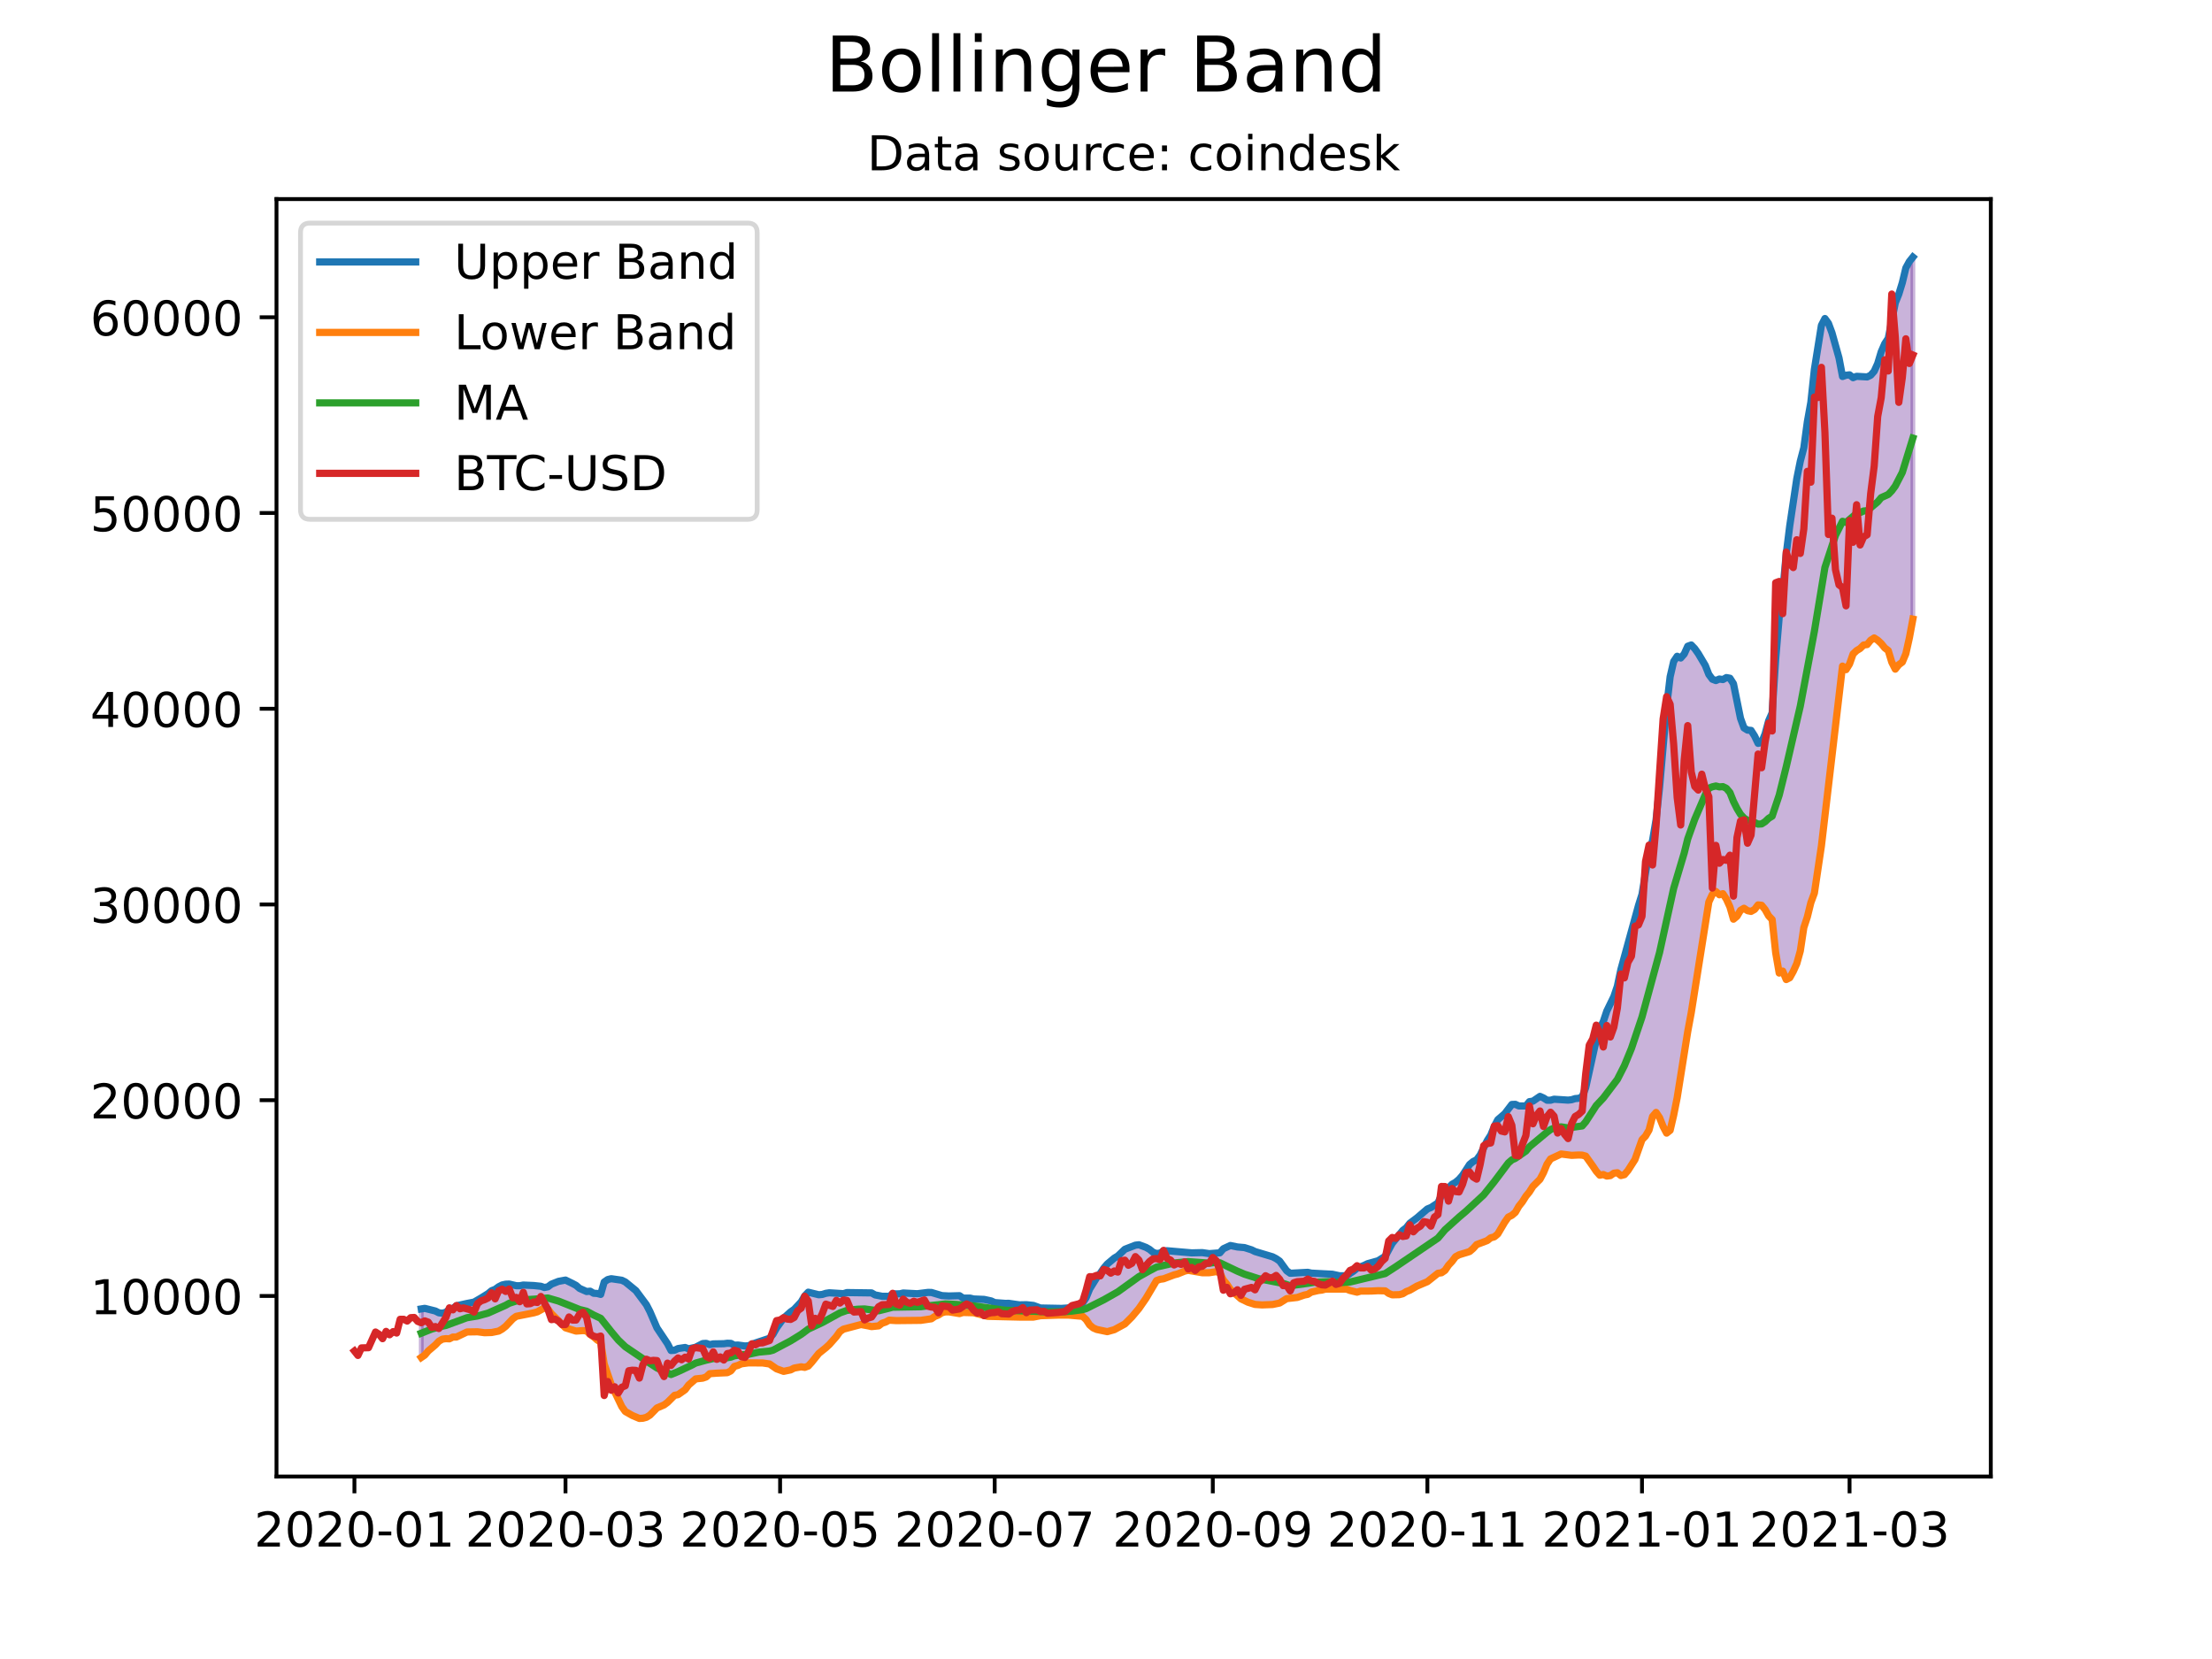 <?xml version="1.0" encoding="utf-8" standalone="no"?>
<!DOCTYPE svg PUBLIC "-//W3C//DTD SVG 1.1//EN"
  "http://www.w3.org/Graphics/SVG/1.1/DTD/svg11.dtd">
<!-- Created with matplotlib (https://matplotlib.org/) -->
<svg height="345.6pt" version="1.1" viewBox="0 0 460.8 345.6" width="460.8pt" xmlns="http://www.w3.org/2000/svg" xmlns:xlink="http://www.w3.org/1999/xlink">
 <defs>
  <style type="text/css">*{stroke-linecap:butt;stroke-linejoin:round;}</style>
 </defs>
 <g id="figure_1">
  <g id="patch_1">
   <path d="M 0 345.6 
L 460.8 345.6 
L 460.8 0 
L 0 0 
z
" style="fill:#ffffff;"/>
  </g>
  <g id="axes_1">
   <g id="patch_2">
    <path d="M 57.6 307.584 
L 414.72 307.584 
L 414.72 41.472 
L 57.6 41.472 
z
" style="fill:#ffffff;"/>
   </g>
   <g id="PolyCollection_1">
    <defs>
     <path d="M 87.757 -62.808 
L 87.757 -72.927 
L 88.49 -73.049 
L 89.223 -72.872 
L 89.956 -72.72 
L 90.688 -72.496 
L 91.421 -72.122 
L 92.154 -72.031 
L 92.887 -72.235 
L 93.62 -72.821 
L 94.353 -73.047 
L 95.086 -73.585 
L 95.818 -73.78 
L 96.551 -74.009 
L 97.284 -74.065 
L 98.017 -74.248 
L 98.75 -74.352 
L 99.483 -74.743 
L 100.215 -75.202 
L 100.948 -75.655 
L 101.681 -76.116 
L 102.414 -76.725 
L 103.147 -77.01 
L 103.88 -77.544 
L 104.613 -77.919 
L 105.345 -78.079 
L 106.078 -78.106 
L 106.811 -77.88 
L 107.544 -77.765 
L 108.277 -77.759 
L 109.01 -77.899 
L 109.743 -77.892 
L 110.475 -77.843 
L 111.208 -77.8 
L 111.941 -77.723 
L 112.674 -77.644 
L 113.407 -77.388 
L 114.14 -77.534 
L 114.873 -78.085 
L 115.605 -78.412 
L 116.338 -78.667 
L 117.071 -78.793 
L 117.804 -78.938 
L 118.537 -78.629 
L 119.27 -78.225 
L 120.003 -77.831 
L 120.735 -77.202 
L 121.468 -76.906 
L 122.201 -76.553 
L 122.934 -76.621 
L 123.667 -76.193 
L 124.4 -76.148 
L 125.133 -75.952 
L 125.865 -78.531 
L 126.598 -79.044 
L 127.331 -79.222 
L 128.064 -79.083 
L 128.797 -79.043 
L 129.53 -78.902 
L 130.263 -78.545 
L 130.995 -77.959 
L 131.728 -77.391 
L 132.461 -76.75 
L 133.194 -75.779 
L 133.927 -74.81 
L 134.66 -73.795 
L 135.393 -72.371 
L 136.125 -70.651 
L 136.858 -68.972 
L 137.591 -67.913 
L 138.324 -66.767 
L 139.057 -65.682 
L 139.79 -64.263 
L 140.522 -64.319 
L 141.255 -64.676 
L 141.988 -64.745 
L 142.721 -64.894 
L 143.454 -64.621 
L 144.187 -64.82 
L 144.92 -64.946 
L 145.652 -65.375 
L 146.385 -65.714 
L 147.118 -65.755 
L 147.851 -65.487 
L 148.584 -65.643 
L 149.317 -65.643 
L 150.05 -65.678 
L 150.782 -65.68 
L 151.515 -65.775 
L 152.248 -65.75 
L 152.981 -65.367 
L 153.714 -65.405 
L 154.447 -65.254 
L 155.18 -65.209 
L 155.912 -65.256 
L 156.645 -65.59 
L 157.378 -65.841 
L 158.111 -66.112 
L 158.844 -66.321 
L 159.577 -66.551 
L 160.31 -66.816 
L 161.042 -67.667 
L 161.775 -68.968 
L 162.508 -69.999 
L 163.241 -71.005 
L 163.974 -71.718 
L 164.707 -72.318 
L 165.44 -72.829 
L 166.172 -73.622 
L 166.905 -74.392 
L 167.638 -75.633 
L 168.371 -76.413 
L 169.104 -76.244 
L 169.837 -76.068 
L 170.57 -75.876 
L 171.302 -75.944 
L 172.035 -76.179 
L 172.768 -76.29 
L 173.501 -76.224 
L 174.234 -76.247 
L 174.967 -75.992 
L 175.7 -76.105 
L 176.432 -76.335 
L 177.165 -76.33 
L 177.898 -76.315 
L 178.631 -76.274 
L 179.364 -76.217 
L 180.097 -76.258 
L 180.829 -76.285 
L 181.562 -76.264 
L 182.295 -75.846 
L 183.028 -75.675 
L 183.761 -75.564 
L 184.494 -75.607 
L 185.227 -75.548 
L 185.959 -76.063 
L 186.692 -76.068 
L 187.425 -76.07 
L 188.158 -76.245 
L 188.891 -76.192 
L 189.624 -76.186 
L 190.357 -76.15 
L 191.089 -76.092 
L 191.822 -76.219 
L 192.555 -76.363 
L 193.288 -76.366 
L 194.021 -76.36 
L 194.754 -76.117 
L 195.487 -75.949 
L 196.219 -75.701 
L 196.952 -75.623 
L 197.685 -75.623 
L 198.418 -75.664 
L 199.151 -75.683 
L 199.884 -75.685 
L 200.617 -75.184 
L 201.349 -75.183 
L 202.082 -75.179 
L 202.815 -75.001 
L 203.548 -74.989 
L 204.281 -74.959 
L 205.014 -74.91 
L 205.747 -74.805 
L 206.479 -74.594 
L 207.212 -74.25 
L 207.945 -74.175 
L 208.678 -74.132 
L 209.411 -74.084 
L 210.144 -74.095 
L 210.877 -73.975 
L 211.609 -73.866 
L 212.342 -73.775 
L 213.075 -73.837 
L 213.808 -73.805 
L 214.541 -73.78 
L 215.274 -73.656 
L 216.007 -73.377 
L 216.739 -73.122 
L 217.472 -73.095 
L 218.205 -73.095 
L 218.938 -73.094 
L 219.671 -73.042 
L 220.404 -73.035 
L 221.136 -73.038 
L 221.869 -73.044 
L 222.602 -73.136 
L 223.335 -73.375 
L 224.068 -73.597 
L 224.801 -73.833 
L 225.534 -74.173 
L 226.266 -75.281 
L 226.999 -77.086 
L 227.732 -78.345 
L 228.465 -79.443 
L 229.198 -80.335 
L 229.931 -81.414 
L 230.664 -82.281 
L 231.396 -82.902 
L 232.129 -83.511 
L 232.862 -83.95 
L 233.595 -84.721 
L 234.328 -85.357 
L 235.061 -85.656 
L 235.794 -85.888 
L 236.526 -86.207 
L 237.259 -86.295 
L 237.992 -86.056 
L 238.725 -85.752 
L 239.458 -85.338 
L 240.191 -84.739 
L 240.924 -84.467 
L 241.656 -84.559 
L 242.389 -85.003 
L 243.122 -85.048 
L 243.855 -84.976 
L 244.588 -84.956 
L 245.321 -84.922 
L 246.054 -84.786 
L 246.786 -84.7 
L 247.519 -84.599 
L 248.252 -84.606 
L 248.985 -84.649 
L 249.718 -84.658 
L 250.451 -84.656 
L 251.184 -84.498 
L 251.916 -84.446 
L 252.649 -84.532 
L 253.382 -84.566 
L 254.115 -84.612 
L 254.848 -85.465 
L 255.581 -85.751 
L 256.313 -86.141 
L 257.046 -85.947 
L 257.779 -85.833 
L 258.512 -85.813 
L 259.245 -85.704 
L 259.978 -85.484 
L 260.711 -85.241 
L 261.443 -84.881 
L 262.176 -84.682 
L 262.909 -84.44 
L 263.642 -84.328 
L 264.375 -84.076 
L 265.108 -83.785 
L 265.841 -83.404 
L 266.573 -82.895 
L 267.306 -81.886 
L 268.039 -80.876 
L 268.772 -80.355 
L 269.505 -80.407 
L 270.238 -80.479 
L 270.971 -80.48 
L 271.703 -80.475 
L 272.436 -80.552 
L 273.169 -80.384 
L 273.902 -80.356 
L 274.635 -80.31 
L 275.368 -80.28 
L 276.101 -80.178 
L 276.833 -80.177 
L 277.566 -80.152 
L 278.299 -79.963 
L 279.032 -79.837 
L 279.765 -79.809 
L 280.498 -79.826 
L 281.231 -80.297 
L 281.963 -80.807 
L 282.696 -81.411 
L 283.429 -81.669 
L 284.162 -81.995 
L 284.895 -82.349 
L 285.628 -82.523 
L 286.361 -82.704 
L 287.093 -82.966 
L 287.826 -83.387 
L 288.559 -83.889 
L 289.292 -85.31 
L 290.025 -86.596 
L 290.758 -87.551 
L 291.491 -88.537 
L 292.223 -89.28 
L 292.956 -89.834 
L 293.689 -90.773 
L 294.422 -91.287 
L 295.155 -91.87 
L 295.888 -92.482 
L 296.62 -93.173 
L 297.353 -93.752 
L 298.086 -94.047 
L 298.819 -94.543 
L 299.552 -95.013 
L 300.285 -96.651 
L 301.018 -97.876 
L 301.75 -98.155 
L 302.483 -98.889 
L 303.216 -99.297 
L 303.949 -99.915 
L 304.682 -100.766 
L 305.415 -101.971 
L 306.148 -103.022 
L 306.88 -103.628 
L 307.613 -103.992 
L 308.346 -104.994 
L 309.079 -106.572 
L 309.812 -107.977 
L 310.545 -109.13 
L 311.278 -110.927 
L 312.01 -112.332 
L 312.743 -113.019 
L 313.476 -113.601 
L 314.209 -114.607 
L 314.942 -115.52 
L 315.675 -115.549 
L 316.408 -115.208 
L 317.14 -115.213 
L 317.873 -115.214 
L 318.606 -116.109 
L 319.339 -116.209 
L 320.072 -116.707 
L 320.805 -117.205 
L 321.538 -116.878 
L 322.27 -116.41 
L 323.003 -116.399 
L 323.736 -116.614 
L 324.469 -116.554 
L 325.202 -116.509 
L 325.935 -116.465 
L 326.668 -116.425 
L 327.4 -116.509 
L 328.133 -116.741 
L 328.866 -116.802 
L 329.599 -117.125 
L 330.332 -119.027 
L 331.065 -122.452 
L 331.798 -125.589 
L 332.53 -128.983 
L 333.263 -131.344 
L 333.996 -132.798 
L 334.729 -134.99 
L 335.462 -136.442 
L 336.195 -138.001 
L 336.927 -140.17 
L 337.66 -143.637 
L 338.393 -146.336 
L 339.126 -149.031 
L 339.859 -151.506 
L 340.592 -154.665 
L 341.325 -156.966 
L 342.057 -159.291 
L 342.79 -163.854 
L 343.523 -168.209 
L 344.256 -170.509 
L 344.989 -174.83 
L 345.722 -181.642 
L 346.455 -190.139 
L 347.187 -198.366 
L 347.92 -204.622 
L 348.653 -207.8 
L 349.386 -208.887 
L 350.119 -208.524 
L 350.852 -209.355 
L 351.585 -210.978 
L 352.317 -211.24 
L 353.05 -210.479 
L 353.783 -209.446 
L 354.516 -208.182 
L 355.249 -206.974 
L 355.982 -205.098 
L 356.715 -204.106 
L 357.447 -203.83 
L 358.18 -204.146 
L 358.913 -204.034 
L 359.646 -204.449 
L 360.379 -204.311 
L 361.112 -203.173 
L 361.845 -199.63 
L 362.577 -195.965 
L 363.31 -193.955 
L 364.043 -193.504 
L 364.776 -193.445 
L 365.509 -192.288 
L 366.242 -190.747 
L 366.975 -190.914 
L 367.707 -192.733 
L 368.44 -195.443 
L 369.173 -197.112 
L 369.906 -208.3 
L 370.639 -217.02 
L 371.372 -222.327 
L 372.105 -230.201 
L 372.837 -236.064 
L 373.57 -240.826 
L 374.303 -245.883 
L 375.036 -249.531 
L 375.769 -252.316 
L 376.502 -257.718 
L 377.234 -261.803 
L 377.967 -268.629 
L 378.7 -273.256 
L 379.433 -277.823 
L 380.166 -279.244 
L 380.899 -278.242 
L 381.632 -276.273 
L 382.364 -273.697 
L 383.097 -271.037 
L 383.83 -267.169 
L 384.563 -267.431 
L 385.296 -267.516 
L 386.029 -266.922 
L 386.762 -267.207 
L 387.494 -267.154 
L 388.227 -267.07 
L 388.96 -267.079 
L 389.693 -267.42 
L 390.426 -268.253 
L 391.159 -269.877 
L 391.892 -272.317 
L 392.624 -274.003 
L 393.357 -275.118 
L 394.09 -279.059 
L 394.823 -282.501 
L 395.556 -284.327 
L 396.289 -286.715 
L 397.022 -289.776 
L 397.754 -291.121 
L 398.487 -292.032 
L 398.487 -216.622 
L 398.487 -216.622 
L 397.754 -212.689 
L 397.022 -209.423 
L 396.289 -207.674 
L 395.556 -207.132 
L 394.823 -206.205 
L 394.09 -207.66 
L 393.357 -210.074 
L 392.624 -210.636 
L 391.892 -211.546 
L 391.159 -212.225 
L 390.426 -212.705 
L 389.693 -212.231 
L 388.96 -211.327 
L 388.227 -211.232 
L 387.494 -210.509 
L 386.762 -210.066 
L 386.029 -209.366 
L 385.296 -207.285 
L 384.563 -206.099 
L 383.83 -206.841 
L 383.097 -199.985 
L 382.364 -194.446 
L 381.632 -188.283 
L 380.899 -181.114 
L 380.166 -175.539 
L 379.433 -169.381 
L 378.7 -164.203 
L 377.967 -159.545 
L 377.234 -157.564 
L 376.502 -154.591 
L 375.769 -152.365 
L 375.036 -147.5 
L 374.303 -144.862 
L 373.57 -143.241 
L 372.837 -141.921 
L 372.105 -141.544 
L 371.372 -143.307 
L 370.639 -142.898 
L 369.906 -147.136 
L 369.173 -154.04 
L 368.44 -154.809 
L 367.707 -156.123 
L 366.975 -157.013 
L 366.242 -157.093 
L 365.509 -156.144 
L 364.776 -155.74 
L 364.043 -155.892 
L 363.31 -156.393 
L 362.577 -155.96 
L 361.845 -154.726 
L 361.112 -154.119 
L 360.379 -156.671 
L 359.646 -158.29 
L 358.913 -159.43 
L 358.18 -159.204 
L 357.447 -159.898 
L 356.715 -159.288 
L 355.982 -157.706 
L 355.249 -153.157 
L 354.516 -149.076 
L 353.783 -144.019 
L 353.05 -139.397 
L 352.317 -134.647 
L 351.585 -130.7 
L 350.852 -126.439 
L 350.119 -121.705 
L 349.386 -116.926 
L 348.653 -113.264 
L 347.92 -110.133 
L 347.187 -109.551 
L 346.455 -110.934 
L 345.722 -112.768 
L 344.989 -113.865 
L 344.256 -113.014 
L 343.523 -110.187 
L 342.79 -108.931 
L 342.057 -108.181 
L 341.325 -106.192 
L 340.592 -104.041 
L 339.859 -102.866 
L 339.126 -101.752 
L 338.393 -100.892 
L 337.66 -100.711 
L 336.927 -101.3 
L 336.195 -101.205 
L 335.462 -100.696 
L 334.729 -100.607 
L 333.996 -100.927 
L 333.263 -100.781 
L 332.53 -101.613 
L 331.798 -102.708 
L 331.065 -103.644 
L 330.332 -104.764 
L 329.599 -104.966 
L 328.866 -104.995 
L 328.133 -105.01 
L 327.4 -104.921 
L 326.668 -104.847 
L 325.935 -105.075 
L 325.202 -105.202 
L 324.469 -104.856 
L 323.736 -104.577 
L 323.003 -104.176 
L 322.27 -103.078 
L 321.538 -101.31 
L 320.805 -99.929 
L 320.072 -99.156 
L 319.339 -98.461 
L 318.606 -97.302 
L 317.873 -96.405 
L 317.14 -95.238 
L 316.408 -94.326 
L 315.675 -93.043 
L 314.942 -92.422 
L 314.209 -92.059 
L 313.476 -91.025 
L 312.743 -89.833 
L 312.01 -88.539 
L 311.278 -87.932 
L 310.545 -87.74 
L 309.812 -87.161 
L 309.079 -86.802 
L 308.346 -86.586 
L 307.613 -86.331 
L 306.88 -85.513 
L 306.148 -84.88 
L 305.415 -84.625 
L 304.682 -84.459 
L 303.949 -84.202 
L 303.216 -83.8 
L 302.483 -82.817 
L 301.75 -82.03 
L 301.018 -80.952 
L 300.285 -80.456 
L 299.552 -80.354 
L 298.819 -79.744 
L 298.086 -79.18 
L 297.353 -78.604 
L 296.62 -78.279 
L 295.888 -77.983 
L 295.155 -77.673 
L 294.422 -77.279 
L 293.689 -76.822 
L 292.956 -76.541 
L 292.223 -76.084 
L 291.491 -75.897 
L 290.758 -75.877 
L 290.025 -75.86 
L 289.292 -76.158 
L 288.559 -76.689 
L 287.826 -76.709 
L 287.093 -76.724 
L 286.361 -76.72 
L 285.628 -76.649 
L 284.895 -76.584 
L 284.162 -76.62 
L 283.429 -76.637 
L 282.696 -76.416 
L 281.963 -76.608 
L 281.231 -76.771 
L 280.498 -77.058 
L 279.765 -77.068 
L 279.032 -77.055 
L 278.299 -77.048 
L 277.566 -77.04 
L 276.833 -77.045 
L 276.101 -77.052 
L 275.368 -76.851 
L 274.635 -76.768 
L 273.902 -76.621 
L 273.169 -76.43 
L 272.436 -75.963 
L 271.703 -75.818 
L 270.971 -75.573 
L 270.238 -75.316 
L 269.505 -75.271 
L 268.772 -75.168 
L 268.039 -75.072 
L 267.306 -74.578 
L 266.573 -74.155 
L 265.841 -73.983 
L 265.108 -73.849 
L 264.375 -73.795 
L 263.642 -73.765 
L 262.909 -73.763 
L 262.176 -73.778 
L 261.443 -73.863 
L 260.711 -74.087 
L 259.978 -74.323 
L 259.245 -74.63 
L 258.512 -75.029 
L 257.779 -75.743 
L 257.046 -76.283 
L 256.313 -76.971 
L 255.581 -78.072 
L 254.848 -78.957 
L 254.115 -80.463 
L 253.382 -80.696 
L 252.649 -80.636 
L 251.916 -80.468 
L 251.184 -80.479 
L 250.451 -80.465 
L 249.718 -80.525 
L 248.985 -80.569 
L 248.252 -80.826 
L 247.519 -80.971 
L 246.786 -80.805 
L 246.054 -80.528 
L 245.321 -80.21 
L 244.588 -80.024 
L 243.855 -79.91 
L 243.122 -79.509 
L 242.389 -79.201 
L 241.656 -79.096 
L 240.924 -78.833 
L 240.191 -77.906 
L 239.458 -76.417 
L 238.725 -75.123 
L 237.992 -73.995 
L 237.259 -73.009 
L 236.526 -72.087 
L 235.794 -71.264 
L 235.061 -70.484 
L 234.328 -69.799 
L 233.595 -69.34 
L 232.862 -69.02 
L 232.129 -68.601 
L 231.396 -68.369 
L 230.664 -68.19 
L 229.931 -68.239 
L 229.198 -68.472 
L 228.465 -68.651 
L 227.732 -68.971 
L 226.999 -69.587 
L 226.266 -70.696 
L 225.534 -71.382 
L 224.801 -71.514 
L 224.068 -71.536 
L 223.335 -71.569 
L 222.602 -71.639 
L 221.869 -71.666 
L 221.136 -71.652 
L 220.404 -71.637 
L 219.671 -71.606 
L 218.938 -71.493 
L 218.205 -71.509 
L 217.472 -71.515 
L 216.739 -71.512 
L 216.007 -71.382 
L 215.274 -71.224 
L 214.541 -71.18 
L 213.808 -71.18 
L 213.075 -71.217 
L 212.342 -71.227 
L 211.609 -71.204 
L 210.877 -71.18 
L 210.144 -71.177 
L 209.411 -71.214 
L 208.678 -71.303 
L 207.945 -71.398 
L 207.212 -71.435 
L 206.479 -71.354 
L 205.747 -71.382 
L 205.014 -71.511 
L 204.281 -71.763 
L 203.548 -71.92 
L 202.815 -72.132 
L 202.082 -72.184 
L 201.349 -72.188 
L 200.617 -72.188 
L 199.884 -71.957 
L 199.151 -72.051 
L 198.418 -72.165 
L 197.685 -72.318 
L 196.952 -72.319 
L 196.219 -72.131 
L 195.487 -71.653 
L 194.754 -71.375 
L 194.021 -70.87 
L 193.288 -70.77 
L 192.555 -70.655 
L 191.822 -70.547 
L 191.089 -70.512 
L 190.357 -70.496 
L 189.624 -70.484 
L 188.891 -70.484 
L 188.158 -70.47 
L 187.425 -70.494 
L 186.692 -70.493 
L 185.959 -70.493 
L 185.227 -70.586 
L 184.494 -70.186 
L 183.761 -69.948 
L 183.028 -69.395 
L 182.295 -69.343 
L 181.562 -69.243 
L 180.829 -69.406 
L 180.097 -69.588 
L 179.364 -69.679 
L 178.631 -69.458 
L 177.898 -69.268 
L 177.165 -69.135 
L 176.432 -68.9 
L 175.7 -68.71 
L 174.967 -68.205 
L 174.234 -67.17 
L 173.501 -66.336 
L 172.768 -65.511 
L 172.035 -64.837 
L 171.302 -64.224 
L 170.57 -63.663 
L 169.837 -62.822 
L 169.104 -61.83 
L 168.371 -61.021 
L 167.638 -60.753 
L 166.905 -60.869 
L 166.172 -60.706 
L 165.44 -60.604 
L 164.707 -60.228 
L 163.974 -60.047 
L 163.241 -59.922 
L 162.508 -60.215 
L 161.775 -60.448 
L 161.042 -61.002 
L 160.31 -61.463 
L 159.577 -61.572 
L 158.844 -61.673 
L 158.111 -61.758 
L 157.378 -61.695 
L 156.645 -61.689 
L 155.912 -61.69 
L 155.18 -61.612 
L 154.447 -61.492 
L 153.714 -61.159 
L 152.981 -60.951 
L 152.248 -60.02 
L 151.515 -59.645 
L 150.782 -59.594 
L 150.05 -59.589 
L 149.317 -59.544 
L 148.584 -59.545 
L 147.851 -59.435 
L 147.118 -58.756 
L 146.385 -58.506 
L 145.652 -58.394 
L 144.92 -58.349 
L 144.187 -57.68 
L 143.454 -57.08 
L 142.721 -56.099 
L 141.988 -55.632 
L 141.255 -55.065 
L 140.522 -54.932 
L 139.79 -54.27 
L 139.057 -53.464 
L 138.324 -52.922 
L 137.591 -52.616 
L 136.858 -52.301 
L 136.125 -51.522 
L 135.393 -50.804 
L 134.66 -50.352 
L 133.927 -50.153 
L 133.194 -50.112 
L 132.461 -50.415 
L 131.728 -50.728 
L 130.995 -51.112 
L 130.263 -51.559 
L 129.53 -52.591 
L 128.797 -53.857 
L 128.064 -55.559 
L 127.331 -57.175 
L 126.598 -59.307 
L 125.865 -61.467 
L 125.133 -65.995 
L 124.4 -66.475 
L 123.667 -67.12 
L 122.934 -67.606 
L 122.201 -68.35 
L 121.468 -68.412 
L 120.735 -68.417 
L 120.003 -68.311 
L 119.27 -68.514 
L 118.537 -68.754 
L 117.804 -68.992 
L 117.071 -69.672 
L 116.338 -70.46 
L 115.605 -71.196 
L 114.873 -71.928 
L 114.14 -72.871 
L 113.407 -73.139 
L 112.674 -72.683 
L 111.941 -72.326 
L 111.208 -72.113 
L 110.475 -71.945 
L 109.743 -71.789 
L 109.01 -71.747 
L 108.277 -71.522 
L 107.544 -71.389 
L 106.811 -70.856 
L 106.078 -70.1 
L 105.345 -69.303 
L 104.613 -68.732 
L 103.88 -68.309 
L 103.147 -68.189 
L 102.414 -68.014 
L 101.681 -68 
L 100.948 -67.972 
L 100.215 -68.055 
L 99.483 -68.163 
L 98.75 -68.189 
L 98.017 -68.143 
L 97.284 -68.128 
L 96.551 -67.684 
L 95.818 -67.419 
L 95.086 -67.073 
L 94.353 -67.072 
L 93.62 -66.697 
L 92.887 -66.733 
L 92.154 -66.634 
L 91.421 -66.2 
L 90.688 -65.426 
L 89.956 -64.761 
L 89.223 -64.183 
L 88.49 -63.314 
L 87.757 -62.808 
z
" id="m3dc83b603f" style="stroke:#4b0082;stroke-opacity:0.3;"/>
    </defs>
    <g clip-path="url(#p236217f8dc)">
     <use style="fill:#4b0082;fill-opacity:0.3;stroke:#4b0082;stroke-opacity:0.3;" x="0" xlink:href="#m3dc83b603f" y="345.6"/>
    </g>
   </g>
   <g id="matplotlib.axis_1">
    <g id="xtick_1">
     <g id="line2d_1">
      <defs>
       <path d="M 0 0 
L 0 3.5 
" id="m0e8089f7f6" style="stroke:#000000;stroke-width:0.8;"/>
      </defs>
      <g>
       <use style="stroke:#000000;stroke-width:0.8;" x="73.833" xlink:href="#m0e8089f7f6" y="307.584"/>
      </g>
     </g>
     <g id="text_1">
      <!-- 2020-01 -->
      <g transform="translate(52.941 322.182)scale(0.1 -0.1)">
       <defs>
        <path d="M 19.188 8.297 
L 53.609 8.297 
L 53.609 0 
L 7.328 0 
L 7.328 8.297 
Q 12.938 14.109 22.625 23.891 
Q 32.328 33.688 34.812 36.531 
Q 39.547 41.844 41.422 45.531 
Q 43.312 49.219 43.312 52.781 
Q 43.312 58.594 39.234 62.25 
Q 35.156 65.922 28.609 65.922 
Q 23.969 65.922 18.812 64.312 
Q 13.672 62.703 7.812 59.422 
L 7.812 69.391 
Q 13.766 71.781 18.938 73 
Q 24.125 74.219 28.422 74.219 
Q 39.75 74.219 46.484 68.547 
Q 53.219 62.891 53.219 53.422 
Q 53.219 48.922 51.531 44.891 
Q 49.859 40.875 45.406 35.406 
Q 44.188 33.984 37.641 27.219 
Q 31.109 20.453 19.188 8.297 
z
" id="DejaVuSans-50"/>
        <path d="M 31.781 66.406 
Q 24.172 66.406 20.328 58.906 
Q 16.5 51.422 16.5 36.375 
Q 16.5 21.391 20.328 13.891 
Q 24.172 6.391 31.781 6.391 
Q 39.453 6.391 43.281 13.891 
Q 47.125 21.391 47.125 36.375 
Q 47.125 51.422 43.281 58.906 
Q 39.453 66.406 31.781 66.406 
z
M 31.781 74.219 
Q 44.047 74.219 50.516 64.516 
Q 56.984 54.828 56.984 36.375 
Q 56.984 17.969 50.516 8.266 
Q 44.047 -1.422 31.781 -1.422 
Q 19.531 -1.422 13.062 8.266 
Q 6.594 17.969 6.594 36.375 
Q 6.594 54.828 13.062 64.516 
Q 19.531 74.219 31.781 74.219 
z
" id="DejaVuSans-48"/>
        <path d="M 4.891 31.391 
L 31.203 31.391 
L 31.203 23.391 
L 4.891 23.391 
z
" id="DejaVuSans-45"/>
        <path d="M 12.406 8.297 
L 28.516 8.297 
L 28.516 63.922 
L 10.984 60.406 
L 10.984 69.391 
L 28.422 72.906 
L 38.281 72.906 
L 38.281 8.297 
L 54.391 8.297 
L 54.391 0 
L 12.406 0 
z
" id="DejaVuSans-49"/>
       </defs>
       <use xlink:href="#DejaVuSans-50"/>
       <use x="63.623" xlink:href="#DejaVuSans-48"/>
       <use x="127.246" xlink:href="#DejaVuSans-50"/>
       <use x="190.869" xlink:href="#DejaVuSans-48"/>
       <use x="254.492" xlink:href="#DejaVuSans-45"/>
       <use x="290.576" xlink:href="#DejaVuSans-48"/>
       <use x="354.199" xlink:href="#DejaVuSans-49"/>
      </g>
     </g>
    </g>
    <g id="xtick_2">
     <g id="line2d_2">
      <g>
       <use style="stroke:#000000;stroke-width:0.8;" x="117.804" xlink:href="#m0e8089f7f6" y="307.584"/>
      </g>
     </g>
     <g id="text_2">
      <!-- 2020-03 -->
      <g transform="translate(96.913 322.182)scale(0.1 -0.1)">
       <defs>
        <path d="M 40.578 39.312 
Q 47.656 37.797 51.625 33 
Q 55.609 28.219 55.609 21.188 
Q 55.609 10.406 48.188 4.484 
Q 40.766 -1.422 27.094 -1.422 
Q 22.516 -1.422 17.656 -0.516 
Q 12.797 0.391 7.625 2.203 
L 7.625 11.719 
Q 11.719 9.328 16.594 8.109 
Q 21.484 6.891 26.812 6.891 
Q 36.078 6.891 40.938 10.547 
Q 45.797 14.203 45.797 21.188 
Q 45.797 27.641 41.281 31.266 
Q 36.766 34.906 28.719 34.906 
L 20.219 34.906 
L 20.219 43.016 
L 29.109 43.016 
Q 36.375 43.016 40.234 45.922 
Q 44.094 48.828 44.094 54.297 
Q 44.094 59.906 40.109 62.906 
Q 36.141 65.922 28.719 65.922 
Q 24.656 65.922 20.016 65.031 
Q 15.375 64.156 9.812 62.312 
L 9.812 71.094 
Q 15.438 72.656 20.344 73.438 
Q 25.25 74.219 29.594 74.219 
Q 40.828 74.219 47.359 69.109 
Q 53.906 64.016 53.906 55.328 
Q 53.906 49.266 50.438 45.094 
Q 46.969 40.922 40.578 39.312 
z
" id="DejaVuSans-51"/>
       </defs>
       <use xlink:href="#DejaVuSans-50"/>
       <use x="63.623" xlink:href="#DejaVuSans-48"/>
       <use x="127.246" xlink:href="#DejaVuSans-50"/>
       <use x="190.869" xlink:href="#DejaVuSans-48"/>
       <use x="254.492" xlink:href="#DejaVuSans-45"/>
       <use x="290.576" xlink:href="#DejaVuSans-48"/>
       <use x="354.199" xlink:href="#DejaVuSans-51"/>
      </g>
     </g>
    </g>
    <g id="xtick_3">
     <g id="line2d_3">
      <g>
       <use style="stroke:#000000;stroke-width:0.8;" x="162.508" xlink:href="#m0e8089f7f6" y="307.584"/>
      </g>
     </g>
     <g id="text_3">
      <!-- 2020-05 -->
      <g transform="translate(141.617 322.182)scale(0.1 -0.1)">
       <defs>
        <path d="M 10.797 72.906 
L 49.516 72.906 
L 49.516 64.594 
L 19.828 64.594 
L 19.828 46.734 
Q 21.969 47.469 24.109 47.828 
Q 26.266 48.188 28.422 48.188 
Q 40.625 48.188 47.75 41.5 
Q 54.891 34.812 54.891 23.391 
Q 54.891 11.625 47.562 5.094 
Q 40.234 -1.422 26.906 -1.422 
Q 22.312 -1.422 17.547 -0.641 
Q 12.797 0.141 7.719 1.703 
L 7.719 11.625 
Q 12.109 9.234 16.797 8.062 
Q 21.484 6.891 26.703 6.891 
Q 35.156 6.891 40.078 11.328 
Q 45.016 15.766 45.016 23.391 
Q 45.016 31 40.078 35.438 
Q 35.156 39.891 26.703 39.891 
Q 22.75 39.891 18.812 39.016 
Q 14.891 38.141 10.797 36.281 
z
" id="DejaVuSans-53"/>
       </defs>
       <use xlink:href="#DejaVuSans-50"/>
       <use x="63.623" xlink:href="#DejaVuSans-48"/>
       <use x="127.246" xlink:href="#DejaVuSans-50"/>
       <use x="190.869" xlink:href="#DejaVuSans-48"/>
       <use x="254.492" xlink:href="#DejaVuSans-45"/>
       <use x="290.576" xlink:href="#DejaVuSans-48"/>
       <use x="354.199" xlink:href="#DejaVuSans-53"/>
      </g>
     </g>
    </g>
    <g id="xtick_4">
     <g id="line2d_4">
      <g>
       <use style="stroke:#000000;stroke-width:0.8;" x="207.212" xlink:href="#m0e8089f7f6" y="307.584"/>
      </g>
     </g>
     <g id="text_4">
      <!-- 2020-07 -->
      <g transform="translate(186.321 322.182)scale(0.1 -0.1)">
       <defs>
        <path d="M 8.203 72.906 
L 55.078 72.906 
L 55.078 68.703 
L 28.609 0 
L 18.312 0 
L 43.219 64.594 
L 8.203 64.594 
z
" id="DejaVuSans-55"/>
       </defs>
       <use xlink:href="#DejaVuSans-50"/>
       <use x="63.623" xlink:href="#DejaVuSans-48"/>
       <use x="127.246" xlink:href="#DejaVuSans-50"/>
       <use x="190.869" xlink:href="#DejaVuSans-48"/>
       <use x="254.492" xlink:href="#DejaVuSans-45"/>
       <use x="290.576" xlink:href="#DejaVuSans-48"/>
       <use x="354.199" xlink:href="#DejaVuSans-55"/>
      </g>
     </g>
    </g>
    <g id="xtick_5">
     <g id="line2d_5">
      <g>
       <use style="stroke:#000000;stroke-width:0.8;" x="252.649" xlink:href="#m0e8089f7f6" y="307.584"/>
      </g>
     </g>
     <g id="text_5">
      <!-- 2020-09 -->
      <g transform="translate(231.758 322.182)scale(0.1 -0.1)">
       <defs>
        <path d="M 10.984 1.516 
L 10.984 10.5 
Q 14.703 8.734 18.5 7.812 
Q 22.312 6.891 25.984 6.891 
Q 35.75 6.891 40.891 13.453 
Q 46.047 20.016 46.781 33.406 
Q 43.953 29.203 39.594 26.953 
Q 35.25 24.703 29.984 24.703 
Q 19.047 24.703 12.672 31.312 
Q 6.297 37.938 6.297 49.422 
Q 6.297 60.641 12.938 67.422 
Q 19.578 74.219 30.609 74.219 
Q 43.266 74.219 49.922 64.516 
Q 56.594 54.828 56.594 36.375 
Q 56.594 19.141 48.406 8.859 
Q 40.234 -1.422 26.422 -1.422 
Q 22.703 -1.422 18.891 -0.688 
Q 15.094 0.047 10.984 1.516 
z
M 30.609 32.422 
Q 37.25 32.422 41.125 36.953 
Q 45.016 41.5 45.016 49.422 
Q 45.016 57.281 41.125 61.844 
Q 37.25 66.406 30.609 66.406 
Q 23.969 66.406 20.094 61.844 
Q 16.219 57.281 16.219 49.422 
Q 16.219 41.5 20.094 36.953 
Q 23.969 32.422 30.609 32.422 
z
" id="DejaVuSans-57"/>
       </defs>
       <use xlink:href="#DejaVuSans-50"/>
       <use x="63.623" xlink:href="#DejaVuSans-48"/>
       <use x="127.246" xlink:href="#DejaVuSans-50"/>
       <use x="190.869" xlink:href="#DejaVuSans-48"/>
       <use x="254.492" xlink:href="#DejaVuSans-45"/>
       <use x="290.576" xlink:href="#DejaVuSans-48"/>
       <use x="354.199" xlink:href="#DejaVuSans-57"/>
      </g>
     </g>
    </g>
    <g id="xtick_6">
     <g id="line2d_6">
      <g>
       <use style="stroke:#000000;stroke-width:0.8;" x="297.353" xlink:href="#m0e8089f7f6" y="307.584"/>
      </g>
     </g>
     <g id="text_6">
      <!-- 2020-11 -->
      <g transform="translate(276.462 322.182)scale(0.1 -0.1)">
       <use xlink:href="#DejaVuSans-50"/>
       <use x="63.623" xlink:href="#DejaVuSans-48"/>
       <use x="127.246" xlink:href="#DejaVuSans-50"/>
       <use x="190.869" xlink:href="#DejaVuSans-48"/>
       <use x="254.492" xlink:href="#DejaVuSans-45"/>
       <use x="290.576" xlink:href="#DejaVuSans-49"/>
       <use x="354.199" xlink:href="#DejaVuSans-49"/>
      </g>
     </g>
    </g>
    <g id="xtick_7">
     <g id="line2d_7">
      <g>
       <use style="stroke:#000000;stroke-width:0.8;" x="342.057" xlink:href="#m0e8089f7f6" y="307.584"/>
      </g>
     </g>
     <g id="text_7">
      <!-- 2021-01 -->
      <g transform="translate(321.166 322.182)scale(0.1 -0.1)">
       <use xlink:href="#DejaVuSans-50"/>
       <use x="63.623" xlink:href="#DejaVuSans-48"/>
       <use x="127.246" xlink:href="#DejaVuSans-50"/>
       <use x="190.869" xlink:href="#DejaVuSans-49"/>
       <use x="254.492" xlink:href="#DejaVuSans-45"/>
       <use x="290.576" xlink:href="#DejaVuSans-48"/>
       <use x="354.199" xlink:href="#DejaVuSans-49"/>
      </g>
     </g>
    </g>
    <g id="xtick_8">
     <g id="line2d_8">
      <g>
       <use style="stroke:#000000;stroke-width:0.8;" x="385.296" xlink:href="#m0e8089f7f6" y="307.584"/>
      </g>
     </g>
     <g id="text_8">
      <!-- 2021-03 -->
      <g transform="translate(364.404 322.182)scale(0.1 -0.1)">
       <use xlink:href="#DejaVuSans-50"/>
       <use x="63.623" xlink:href="#DejaVuSans-48"/>
       <use x="127.246" xlink:href="#DejaVuSans-50"/>
       <use x="190.869" xlink:href="#DejaVuSans-49"/>
       <use x="254.492" xlink:href="#DejaVuSans-45"/>
       <use x="290.576" xlink:href="#DejaVuSans-48"/>
       <use x="354.199" xlink:href="#DejaVuSans-51"/>
      </g>
     </g>
    </g>
   </g>
   <g id="matplotlib.axis_2">
    <g id="ytick_1">
     <g id="line2d_9">
      <defs>
       <path d="M 0 0 
L -3.5 0 
" id="m6a558257e0" style="stroke:#000000;stroke-width:0.8;"/>
      </defs>
      <g>
       <use style="stroke:#000000;stroke-width:0.8;" x="57.6" xlink:href="#m6a558257e0" y="269.971"/>
      </g>
     </g>
     <g id="text_9">
      <!-- 10000 -->
      <g transform="translate(18.788 273.771)scale(0.1 -0.1)">
       <use xlink:href="#DejaVuSans-49"/>
       <use x="63.623" xlink:href="#DejaVuSans-48"/>
       <use x="127.246" xlink:href="#DejaVuSans-48"/>
       <use x="190.869" xlink:href="#DejaVuSans-48"/>
       <use x="254.492" xlink:href="#DejaVuSans-48"/>
      </g>
     </g>
    </g>
    <g id="ytick_2">
     <g id="line2d_10">
      <g>
       <use style="stroke:#000000;stroke-width:0.8;" x="57.6" xlink:href="#m6a558257e0" y="229.195"/>
      </g>
     </g>
     <g id="text_10">
      <!-- 20000 -->
      <g transform="translate(18.788 232.994)scale(0.1 -0.1)">
       <use xlink:href="#DejaVuSans-50"/>
       <use x="63.623" xlink:href="#DejaVuSans-48"/>
       <use x="127.246" xlink:href="#DejaVuSans-48"/>
       <use x="190.869" xlink:href="#DejaVuSans-48"/>
       <use x="254.492" xlink:href="#DejaVuSans-48"/>
      </g>
     </g>
    </g>
    <g id="ytick_3">
     <g id="line2d_11">
      <g>
       <use style="stroke:#000000;stroke-width:0.8;" x="57.6" xlink:href="#m6a558257e0" y="188.418"/>
      </g>
     </g>
     <g id="text_11">
      <!-- 30000 -->
      <g transform="translate(18.788 192.217)scale(0.1 -0.1)">
       <use xlink:href="#DejaVuSans-51"/>
       <use x="63.623" xlink:href="#DejaVuSans-48"/>
       <use x="127.246" xlink:href="#DejaVuSans-48"/>
       <use x="190.869" xlink:href="#DejaVuSans-48"/>
       <use x="254.492" xlink:href="#DejaVuSans-48"/>
      </g>
     </g>
    </g>
    <g id="ytick_4">
     <g id="line2d_12">
      <g>
       <use style="stroke:#000000;stroke-width:0.8;" x="57.6" xlink:href="#m6a558257e0" y="147.642"/>
      </g>
     </g>
     <g id="text_12">
      <!-- 40000 -->
      <g transform="translate(18.788 151.441)scale(0.1 -0.1)">
       <defs>
        <path d="M 37.797 64.312 
L 12.891 25.391 
L 37.797 25.391 
z
M 35.203 72.906 
L 47.609 72.906 
L 47.609 25.391 
L 58.016 25.391 
L 58.016 17.188 
L 47.609 17.188 
L 47.609 0 
L 37.797 0 
L 37.797 17.188 
L 4.891 17.188 
L 4.891 26.703 
z
" id="DejaVuSans-52"/>
       </defs>
       <use xlink:href="#DejaVuSans-52"/>
       <use x="63.623" xlink:href="#DejaVuSans-48"/>
       <use x="127.246" xlink:href="#DejaVuSans-48"/>
       <use x="190.869" xlink:href="#DejaVuSans-48"/>
       <use x="254.492" xlink:href="#DejaVuSans-48"/>
      </g>
     </g>
    </g>
    <g id="ytick_5">
     <g id="line2d_13">
      <g>
       <use style="stroke:#000000;stroke-width:0.8;" x="57.6" xlink:href="#m6a558257e0" y="106.865"/>
      </g>
     </g>
     <g id="text_13">
      <!-- 50000 -->
      <g transform="translate(18.788 110.664)scale(0.1 -0.1)">
       <use xlink:href="#DejaVuSans-53"/>
       <use x="63.623" xlink:href="#DejaVuSans-48"/>
       <use x="127.246" xlink:href="#DejaVuSans-48"/>
       <use x="190.869" xlink:href="#DejaVuSans-48"/>
       <use x="254.492" xlink:href="#DejaVuSans-48"/>
      </g>
     </g>
    </g>
    <g id="ytick_6">
     <g id="line2d_14">
      <g>
       <use style="stroke:#000000;stroke-width:0.8;" x="57.6" xlink:href="#m6a558257e0" y="66.088"/>
      </g>
     </g>
     <g id="text_14">
      <!-- 60000 -->
      <g transform="translate(18.788 69.887)scale(0.1 -0.1)">
       <defs>
        <path d="M 33.016 40.375 
Q 26.375 40.375 22.484 35.828 
Q 18.609 31.297 18.609 23.391 
Q 18.609 15.531 22.484 10.953 
Q 26.375 6.391 33.016 6.391 
Q 39.656 6.391 43.531 10.953 
Q 47.406 15.531 47.406 23.391 
Q 47.406 31.297 43.531 35.828 
Q 39.656 40.375 33.016 40.375 
z
M 52.594 71.297 
L 52.594 62.312 
Q 48.875 64.062 45.094 64.984 
Q 41.312 65.922 37.594 65.922 
Q 27.828 65.922 22.672 59.328 
Q 17.531 52.734 16.797 39.406 
Q 19.672 43.656 24.016 45.922 
Q 28.375 48.188 33.594 48.188 
Q 44.578 48.188 50.953 41.516 
Q 57.328 34.859 57.328 23.391 
Q 57.328 12.156 50.688 5.359 
Q 44.047 -1.422 33.016 -1.422 
Q 20.359 -1.422 13.672 8.266 
Q 6.984 17.969 6.984 36.375 
Q 6.984 53.656 15.188 63.938 
Q 23.391 74.219 37.203 74.219 
Q 40.922 74.219 44.703 73.484 
Q 48.484 72.75 52.594 71.297 
z
" id="DejaVuSans-54"/>
       </defs>
       <use xlink:href="#DejaVuSans-54"/>
       <use x="63.623" xlink:href="#DejaVuSans-48"/>
       <use x="127.246" xlink:href="#DejaVuSans-48"/>
       <use x="190.869" xlink:href="#DejaVuSans-48"/>
       <use x="254.492" xlink:href="#DejaVuSans-48"/>
      </g>
     </g>
    </g>
   </g>
   <g id="line2d_15">
    <path clip-path="url(#p236217f8dc)" d="M 87.757 272.673 
L 88.49 272.551 
L 90.688 273.104 
L 91.421 273.478 
L 92.154 273.569 
L 92.887 273.365 
L 93.62 272.779 
L 94.353 272.553 
L 95.086 272.015 
L 97.284 271.535 
L 98.75 271.248 
L 100.215 270.398 
L 101.681 269.484 
L 102.414 268.875 
L 103.147 268.59 
L 103.88 268.056 
L 104.613 267.681 
L 105.345 267.521 
L 106.078 267.494 
L 107.544 267.835 
L 108.277 267.841 
L 109.01 267.701 
L 111.208 267.8 
L 112.674 267.956 
L 113.407 268.212 
L 114.14 268.066 
L 114.873 267.515 
L 116.338 266.933 
L 117.804 266.662 
L 119.27 267.375 
L 120.003 267.769 
L 120.735 268.398 
L 122.201 269.047 
L 122.934 268.979 
L 123.667 269.407 
L 124.4 269.452 
L 125.133 269.648 
L 125.865 267.069 
L 126.598 266.556 
L 127.331 266.378 
L 129.53 266.698 
L 130.263 267.055 
L 132.461 268.85 
L 134.66 271.805 
L 135.393 273.229 
L 136.858 276.628 
L 139.057 279.918 
L 139.79 281.337 
L 140.522 281.281 
L 141.255 280.924 
L 142.721 280.706 
L 143.454 280.979 
L 144.92 280.654 
L 146.385 279.886 
L 147.118 279.845 
L 147.851 280.113 
L 148.584 279.957 
L 150.782 279.92 
L 151.515 279.825 
L 152.248 279.85 
L 152.981 280.233 
L 153.714 280.195 
L 155.18 280.391 
L 155.912 280.344 
L 157.378 279.759 
L 160.31 278.784 
L 161.042 277.933 
L 161.775 276.632 
L 163.241 274.595 
L 164.707 273.282 
L 165.44 272.771 
L 166.905 271.208 
L 167.638 269.967 
L 168.371 269.187 
L 170.57 269.724 
L 171.302 269.656 
L 172.035 269.421 
L 172.768 269.31 
L 175.7 269.495 
L 176.432 269.265 
L 181.562 269.336 
L 182.295 269.754 
L 183.761 270.036 
L 185.227 270.052 
L 185.959 269.537 
L 187.425 269.53 
L 188.158 269.355 
L 191.089 269.508 
L 193.288 269.234 
L 194.021 269.24 
L 196.219 269.899 
L 197.685 269.977 
L 199.884 269.915 
L 200.617 270.416 
L 202.082 270.421 
L 202.815 270.599 
L 205.014 270.69 
L 206.479 271.006 
L 207.212 271.35 
L 209.411 271.516 
L 210.144 271.505 
L 212.342 271.825 
L 213.808 271.795 
L 215.274 271.944 
L 216.739 272.478 
L 221.136 272.562 
L 222.602 272.464 
L 225.534 271.427 
L 226.266 270.319 
L 226.999 268.514 
L 228.465 266.157 
L 229.198 265.265 
L 229.931 264.186 
L 230.664 263.319 
L 232.129 262.089 
L 232.862 261.65 
L 234.328 260.243 
L 236.526 259.393 
L 237.259 259.305 
L 238.725 259.848 
L 239.458 260.262 
L 240.191 260.861 
L 240.924 261.133 
L 241.656 261.041 
L 242.389 260.597 
L 243.122 260.552 
L 248.252 260.994 
L 250.451 260.944 
L 251.916 261.154 
L 254.115 260.988 
L 254.848 260.135 
L 256.313 259.459 
L 257.779 259.767 
L 259.245 259.896 
L 260.711 260.359 
L 261.443 260.719 
L 265.108 261.815 
L 265.841 262.196 
L 266.573 262.705 
L 268.039 264.724 
L 268.772 265.245 
L 272.436 265.048 
L 273.169 265.216 
L 277.566 265.448 
L 279.032 265.763 
L 280.498 265.774 
L 281.963 264.793 
L 282.696 264.189 
L 284.162 263.605 
L 284.895 263.251 
L 287.093 262.634 
L 288.559 261.711 
L 290.025 259.004 
L 292.223 256.32 
L 292.956 255.766 
L 293.689 254.827 
L 295.155 253.73 
L 297.353 251.848 
L 298.086 251.553 
L 299.552 250.587 
L 300.285 248.949 
L 301.018 247.724 
L 301.75 247.445 
L 302.483 246.711 
L 303.216 246.303 
L 303.949 245.685 
L 304.682 244.834 
L 306.148 242.578 
L 306.88 241.972 
L 307.613 241.608 
L 308.346 240.606 
L 309.812 237.623 
L 310.545 236.47 
L 311.278 234.673 
L 312.01 233.268 
L 313.476 231.999 
L 314.942 230.08 
L 315.675 230.051 
L 316.408 230.392 
L 317.873 230.386 
L 318.606 229.491 
L 319.339 229.391 
L 320.805 228.395 
L 321.538 228.722 
L 322.27 229.19 
L 323.003 229.201 
L 323.736 228.986 
L 326.668 229.175 
L 327.4 229.091 
L 328.133 228.859 
L 328.866 228.798 
L 329.599 228.475 
L 330.332 226.573 
L 332.53 216.617 
L 333.263 214.256 
L 333.996 212.802 
L 334.729 210.61 
L 336.195 207.599 
L 336.927 205.43 
L 337.66 201.963 
L 341.325 188.634 
L 342.057 186.309 
L 343.523 177.391 
L 344.256 175.091 
L 344.989 170.77 
L 345.722 163.958 
L 347.187 147.234 
L 347.92 140.978 
L 348.653 137.8 
L 349.386 136.713 
L 350.119 137.076 
L 350.852 136.245 
L 351.585 134.622 
L 352.317 134.36 
L 353.05 135.121 
L 353.783 136.154 
L 355.249 138.626 
L 355.982 140.502 
L 356.715 141.494 
L 357.447 141.77 
L 358.18 141.454 
L 358.913 141.566 
L 359.646 141.151 
L 360.379 141.289 
L 361.112 142.427 
L 362.577 149.635 
L 363.31 151.645 
L 364.043 152.096 
L 364.776 152.155 
L 365.509 153.312 
L 366.242 154.853 
L 366.975 154.686 
L 367.707 152.867 
L 368.44 150.157 
L 369.173 148.488 
L 369.906 137.3 
L 370.639 128.58 
L 371.372 123.273 
L 372.105 115.399 
L 372.837 109.536 
L 374.303 99.717 
L 375.036 96.069 
L 375.769 93.284 
L 376.502 87.882 
L 377.234 83.797 
L 377.967 76.971 
L 379.433 67.777 
L 380.166 66.356 
L 380.899 67.358 
L 381.632 69.327 
L 383.097 74.563 
L 383.83 78.431 
L 384.563 78.169 
L 385.296 78.084 
L 386.029 78.678 
L 386.762 78.393 
L 388.96 78.521 
L 389.693 78.18 
L 390.426 77.347 
L 391.159 75.723 
L 391.892 73.283 
L 392.624 71.597 
L 393.357 70.482 
L 394.823 63.099 
L 395.556 61.273 
L 396.289 58.885 
L 397.022 55.824 
L 397.754 54.479 
L 398.487 53.568 
L 398.487 53.568 
" style="fill:none;stroke:#1f77b4;stroke-linecap:square;stroke-width:1.5;"/>
   </g>
   <g id="line2d_16">
    <path clip-path="url(#p236217f8dc)" d="M 87.757 282.792 
L 88.49 282.286 
L 89.223 281.417 
L 90.688 280.174 
L 91.421 279.4 
L 92.154 278.966 
L 92.887 278.867 
L 93.62 278.903 
L 94.353 278.528 
L 95.086 278.527 
L 97.284 277.472 
L 99.483 277.437 
L 100.948 277.628 
L 102.414 277.586 
L 103.88 277.291 
L 104.613 276.868 
L 105.345 276.297 
L 106.811 274.744 
L 107.544 274.211 
L 111.208 273.487 
L 111.941 273.274 
L 113.407 272.461 
L 114.14 272.729 
L 114.873 273.672 
L 117.804 276.608 
L 120.003 277.289 
L 121.468 277.188 
L 122.201 277.25 
L 122.934 277.994 
L 123.667 278.48 
L 124.4 279.125 
L 125.133 279.605 
L 125.865 284.133 
L 127.331 288.425 
L 129.53 293.009 
L 130.263 294.041 
L 131.728 294.872 
L 133.194 295.488 
L 133.927 295.447 
L 134.66 295.248 
L 135.393 294.796 
L 136.858 293.299 
L 138.324 292.678 
L 139.057 292.136 
L 140.522 290.668 
L 141.255 290.535 
L 142.721 289.501 
L 143.454 288.52 
L 144.92 287.251 
L 146.385 287.094 
L 147.118 286.844 
L 147.851 286.165 
L 149.317 286.056 
L 151.515 285.955 
L 152.248 285.58 
L 152.981 284.649 
L 153.714 284.441 
L 154.447 284.108 
L 155.912 283.91 
L 158.844 283.927 
L 160.31 284.137 
L 161.775 285.152 
L 163.241 285.678 
L 164.707 285.372 
L 165.44 284.996 
L 166.905 284.731 
L 167.638 284.847 
L 168.371 284.579 
L 169.104 283.77 
L 170.57 281.937 
L 172.035 280.763 
L 172.768 280.089 
L 174.234 278.43 
L 174.967 277.395 
L 175.7 276.89 
L 179.364 275.921 
L 180.829 276.194 
L 181.562 276.357 
L 183.028 276.205 
L 183.761 275.652 
L 184.494 275.414 
L 185.227 275.014 
L 186.692 275.107 
L 191.822 275.053 
L 194.021 274.73 
L 194.754 274.225 
L 195.487 273.947 
L 196.219 273.469 
L 196.952 273.281 
L 197.685 273.282 
L 199.884 273.643 
L 200.617 273.412 
L 202.815 273.468 
L 205.747 274.218 
L 212.342 274.373 
L 215.274 274.376 
L 216.739 274.088 
L 220.404 273.963 
L 222.602 273.961 
L 225.534 274.218 
L 226.266 274.904 
L 226.999 276.013 
L 227.732 276.629 
L 228.465 276.949 
L 230.664 277.41 
L 232.129 276.999 
L 234.328 275.801 
L 235.794 274.336 
L 237.259 272.591 
L 238.725 270.477 
L 240.924 266.767 
L 241.656 266.504 
L 242.389 266.399 
L 244.588 265.576 
L 245.321 265.39 
L 246.786 264.795 
L 247.519 264.629 
L 250.451 265.135 
L 251.916 265.132 
L 253.382 264.904 
L 254.115 265.137 
L 254.848 266.643 
L 255.581 267.528 
L 256.313 268.629 
L 258.512 270.571 
L 259.978 271.277 
L 261.443 271.737 
L 262.909 271.837 
L 265.108 271.751 
L 266.573 271.445 
L 268.039 270.528 
L 270.238 270.284 
L 271.703 269.782 
L 272.436 269.637 
L 273.169 269.17 
L 274.635 268.832 
L 275.368 268.749 
L 276.101 268.548 
L 280.498 268.542 
L 281.231 268.829 
L 282.696 269.184 
L 283.429 268.963 
L 285.628 268.951 
L 287.093 268.876 
L 288.559 268.911 
L 289.292 269.442 
L 290.025 269.74 
L 291.491 269.703 
L 292.223 269.516 
L 292.956 269.059 
L 293.689 268.778 
L 295.155 267.927 
L 297.353 266.996 
L 299.552 265.246 
L 300.285 265.144 
L 301.018 264.648 
L 301.75 263.57 
L 302.483 262.783 
L 303.216 261.8 
L 303.949 261.398 
L 306.148 260.72 
L 306.88 260.087 
L 307.613 259.269 
L 309.812 258.439 
L 310.545 257.86 
L 311.278 257.668 
L 312.01 257.061 
L 313.476 254.575 
L 314.209 253.541 
L 314.942 253.178 
L 315.675 252.557 
L 316.408 251.274 
L 317.14 250.362 
L 317.873 249.195 
L 318.606 248.298 
L 319.339 247.139 
L 320.805 245.671 
L 321.538 244.29 
L 322.27 242.522 
L 323.003 241.424 
L 324.469 240.744 
L 325.202 240.398 
L 327.4 240.679 
L 328.866 240.605 
L 329.599 240.634 
L 330.332 240.836 
L 331.798 242.892 
L 332.53 243.987 
L 333.263 244.819 
L 333.996 244.673 
L 334.729 244.993 
L 335.462 244.904 
L 336.195 244.395 
L 336.927 244.3 
L 337.66 244.889 
L 338.393 244.708 
L 339.126 243.848 
L 340.592 241.559 
L 342.057 237.419 
L 342.79 236.669 
L 343.523 235.413 
L 344.256 232.586 
L 344.989 231.735 
L 345.722 232.832 
L 346.455 234.666 
L 347.187 236.049 
L 347.92 235.467 
L 348.653 232.336 
L 349.386 228.674 
L 351.585 214.9 
L 352.317 210.953 
L 355.982 187.894 
L 356.715 186.312 
L 357.447 185.702 
L 358.18 186.396 
L 358.913 186.17 
L 359.646 187.31 
L 360.379 188.929 
L 361.112 191.481 
L 361.845 190.874 
L 362.577 189.64 
L 363.31 189.207 
L 364.043 189.708 
L 364.776 189.86 
L 365.509 189.456 
L 366.242 188.507 
L 366.975 188.587 
L 367.707 189.477 
L 368.44 190.791 
L 369.173 191.56 
L 369.906 198.464 
L 370.639 202.702 
L 371.372 202.293 
L 372.105 204.056 
L 372.837 203.679 
L 373.57 202.359 
L 374.303 200.738 
L 375.036 198.1 
L 375.769 193.235 
L 376.502 191.009 
L 377.234 188.036 
L 377.967 186.055 
L 379.433 176.219 
L 383.83 138.759 
L 384.563 139.501 
L 385.296 138.315 
L 386.029 136.234 
L 386.762 135.534 
L 387.494 135.091 
L 388.227 134.368 
L 388.96 134.273 
L 389.693 133.369 
L 390.426 132.895 
L 391.159 133.375 
L 391.892 134.054 
L 392.624 134.964 
L 393.357 135.526 
L 394.09 137.94 
L 394.823 139.395 
L 395.556 138.468 
L 396.289 137.926 
L 397.022 136.177 
L 397.754 132.911 
L 398.487 128.978 
L 398.487 128.978 
" style="fill:none;stroke:#ff7f0e;stroke-linecap:square;stroke-width:1.5;"/>
   </g>
   <g id="line2d_17">
    <path clip-path="url(#p236217f8dc)" d="M 87.757 277.733 
L 89.956 276.859 
L 92.154 276.268 
L 92.887 276.116 
L 97.284 274.503 
L 99.483 274.147 
L 101.681 273.542 
L 105.345 271.909 
L 106.078 271.497 
L 107.544 271.023 
L 108.277 270.959 
L 109.01 270.777 
L 111.208 270.644 
L 114.14 270.398 
L 116.338 271.037 
L 118.537 271.908 
L 120.735 272.79 
L 122.201 273.149 
L 123.667 273.943 
L 125.133 274.626 
L 127.331 277.401 
L 128.797 279.15 
L 130.263 280.548 
L 134.66 283.526 
L 136.858 284.963 
L 139.79 286.333 
L 141.255 285.729 
L 144.187 284.35 
L 144.92 283.952 
L 147.118 283.345 
L 148.584 283.006 
L 150.782 282.963 
L 152.248 282.715 
L 152.981 282.441 
L 154.447 282.227 
L 155.912 282.127 
L 158.111 281.665 
L 160.31 281.461 
L 161.042 281.265 
L 164.707 279.327 
L 166.905 277.97 
L 168.371 276.883 
L 171.302 275.516 
L 174.967 273.502 
L 176.432 272.982 
L 178.631 272.734 
L 180.097 272.677 
L 183.028 273.065 
L 184.494 272.704 
L 185.959 272.322 
L 191.822 272.217 
L 193.288 272.032 
L 195.487 271.799 
L 196.952 271.629 
L 199.151 271.733 
L 202.815 272.033 
L 209.411 272.951 
L 215.274 273.16 
L 218.205 273.298 
L 221.869 273.245 
L 223.335 273.128 
L 225.534 272.823 
L 226.266 272.612 
L 229.931 270.773 
L 232.862 269.115 
L 237.259 265.948 
L 239.458 264.723 
L 240.924 263.95 
L 244.588 263.11 
L 247.519 262.815 
L 251.916 263.143 
L 253.382 262.969 
L 254.115 263.062 
L 257.779 264.812 
L 259.245 265.433 
L 262.176 266.37 
L 267.306 267.368 
L 268.772 267.839 
L 272.436 267.342 
L 273.902 267.111 
L 276.833 266.989 
L 278.299 267.095 
L 279.765 267.161 
L 281.231 267.066 
L 288.559 265.311 
L 290.758 263.886 
L 299.552 257.917 
L 301.018 256.186 
L 303.949 253.541 
L 305.415 252.302 
L 309.079 248.913 
L 311.278 246.17 
L 314.209 242.267 
L 314.942 241.629 
L 315.675 241.304 
L 317.873 239.791 
L 318.606 238.895 
L 322.27 235.856 
L 323.003 235.312 
L 323.736 235.005 
L 325.202 234.744 
L 326.668 234.964 
L 329.599 234.554 
L 330.332 233.705 
L 332.53 230.302 
L 333.996 228.737 
L 336.927 224.865 
L 338.393 221.986 
L 339.859 218.414 
L 342.057 211.864 
L 345.722 198.395 
L 348.653 185.068 
L 350.852 177.703 
L 351.585 174.761 
L 353.05 170.662 
L 355.249 165.535 
L 355.982 164.198 
L 356.715 163.903 
L 357.447 163.736 
L 358.18 163.925 
L 358.913 163.868 
L 359.646 164.231 
L 360.379 165.109 
L 361.112 166.954 
L 361.845 168.422 
L 362.577 169.638 
L 363.31 170.426 
L 364.043 170.902 
L 364.776 171.007 
L 366.242 171.68 
L 366.975 171.636 
L 367.707 171.172 
L 368.44 170.474 
L 369.173 170.024 
L 370.639 165.641 
L 372.105 159.728 
L 375.036 147.085 
L 377.967 131.513 
L 380.166 118.208 
L 382.364 111.528 
L 383.83 108.595 
L 384.563 108.835 
L 386.762 106.963 
L 387.494 106.769 
L 388.227 106.449 
L 388.96 106.397 
L 391.159 104.549 
L 391.892 103.669 
L 393.357 103.004 
L 394.09 102.241 
L 394.823 101.247 
L 396.289 98.405 
L 398.487 91.273 
L 398.487 91.273 
" style="fill:none;stroke:#2ca02c;stroke-linecap:square;stroke-width:1.5;"/>
   </g>
   <g id="line2d_18">
    <path clip-path="url(#p236217f8dc)" d="M 73.833 281.436 
L 74.566 282.361 
L 75.298 280.791 
L 76.764 280.751 
L 78.23 277.483 
L 78.963 277.952 
L 79.696 278.873 
L 80.428 277.355 
L 81.161 278.06 
L 81.894 277.397 
L 82.627 277.697 
L 83.36 274.834 
L 84.093 274.83 
L 84.826 275.203 
L 85.558 274.497 
L 86.291 274.452 
L 87.024 275.278 
L 87.757 275.553 
L 88.49 275.16 
L 89.223 275.431 
L 89.956 276.528 
L 90.688 276.347 
L 91.421 276.752 
L 92.887 274.451 
L 93.62 272.445 
L 94.353 272.865 
L 95.086 271.975 
L 95.818 272.638 
L 96.551 272.464 
L 98.017 272.86 
L 98.75 273.334 
L 99.483 271.548 
L 100.215 270.989 
L 100.948 270.752 
L 101.681 270.389 
L 102.414 269.314 
L 103.147 270.572 
L 103.88 268.886 
L 104.613 268.553 
L 105.345 269.033 
L 106.078 268.517 
L 106.811 270.367 
L 107.544 270.272 
L 108.277 271.17 
L 109.01 269.213 
L 109.743 271.629 
L 110.475 271.573 
L 111.208 271.213 
L 111.941 271.326 
L 112.674 270.08 
L 114.14 272.769 
L 114.873 274.905 
L 115.605 274.797 
L 116.338 275.209 
L 117.071 275.931 
L 117.804 275.924 
L 118.537 274.35 
L 119.27 274.994 
L 120.003 274.996 
L 120.735 273.75 
L 121.468 273.376 
L 122.201 274.433 
L 122.934 277.922 
L 123.667 278.353 
L 124.4 278.538 
L 125.133 278.326 
L 125.865 290.71 
L 126.598 287.793 
L 127.331 289.616 
L 128.064 288.892 
L 128.797 290.182 
L 129.53 288.985 
L 130.263 288.681 
L 130.995 285.547 
L 131.728 285.44 
L 132.461 285.476 
L 133.194 287.083 
L 133.927 284.272 
L 134.66 283.155 
L 135.393 283.478 
L 136.125 283.387 
L 136.858 283.433 
L 137.591 285.358 
L 138.324 286.763 
L 139.057 283.963 
L 139.79 284.447 
L 140.522 283.542 
L 141.255 282.885 
L 141.988 283.264 
L 142.721 282.723 
L 143.454 283.107 
L 144.187 280.99 
L 144.92 280.735 
L 146.385 280.92 
L 147.118 282.572 
L 147.851 282.963 
L 148.584 281.619 
L 149.317 283.171 
L 150.05 282.673 
L 150.782 283.317 
L 151.515 281.977 
L 152.248 281.85 
L 152.981 281.28 
L 153.714 281.509 
L 154.447 282.627 
L 155.18 282.788 
L 155.912 281.642 
L 156.645 279.933 
L 157.378 280.154 
L 158.111 279.764 
L 158.844 279.747 
L 160.31 279.252 
L 161.775 275.106 
L 162.508 274.981 
L 163.241 274.492 
L 163.974 274.787 
L 164.707 274.859 
L 165.44 274.456 
L 166.172 273.034 
L 166.905 272.516 
L 167.638 270.026 
L 168.371 271.028 
L 169.104 276.229 
L 169.837 274.632 
L 170.57 275.15 
L 171.302 273.645 
L 172.035 271.674 
L 173.501 272.153 
L 174.234 270.888 
L 174.967 271.453 
L 175.7 270.829 
L 176.432 270.9 
L 177.165 272.682 
L 177.898 273.324 
L 179.364 273.221 
L 180.097 274.961 
L 180.829 274.575 
L 181.562 274.363 
L 183.028 272.221 
L 183.761 271.803 
L 185.227 271.745 
L 185.959 269.415 
L 186.692 271.625 
L 187.425 271.89 
L 188.158 270.637 
L 188.891 271.277 
L 189.624 271.515 
L 190.357 271.071 
L 191.089 271.321 
L 192.555 270.797 
L 193.288 272.108 
L 194.021 272.286 
L 194.754 272.329 
L 195.487 273.489 
L 196.219 272.048 
L 197.685 272.225 
L 198.418 272.923 
L 199.884 272.666 
L 201.349 271.636 
L 202.082 271.968 
L 202.815 272.931 
L 203.548 273.529 
L 204.281 273.379 
L 205.014 274.084 
L 205.747 273.657 
L 206.479 273.46 
L 207.212 273.421 
L 207.945 273.234 
L 208.678 273.662 
L 210.144 273.742 
L 210.877 273.22 
L 211.609 272.967 
L 212.342 272.909 
L 213.075 272.402 
L 213.808 273.459 
L 214.541 272.915 
L 216.007 272.848 
L 216.739 273.224 
L 217.472 273.176 
L 218.205 273.575 
L 220.404 273.413 
L 221.869 273.207 
L 223.335 271.963 
L 224.801 271.595 
L 225.534 271.145 
L 226.266 268.746 
L 226.999 265.954 
L 227.732 265.965 
L 228.465 265.676 
L 229.198 265.79 
L 229.931 264.45 
L 230.664 264.665 
L 231.396 265.223 
L 232.129 264.768 
L 232.862 264.999 
L 233.595 262.645 
L 234.328 262.52 
L 235.061 263.576 
L 235.794 263.176 
L 236.526 261.774 
L 237.259 262.499 
L 237.992 264.499 
L 239.458 262.797 
L 240.191 262.242 
L 240.924 262.19 
L 241.656 262.401 
L 242.389 260.481 
L 243.122 262.148 
L 243.855 262.493 
L 244.588 263.516 
L 245.321 263.143 
L 246.054 263.4 
L 246.786 262.86 
L 247.519 264.349 
L 248.252 264.023 
L 248.985 264.662 
L 249.718 263.927 
L 250.451 263.794 
L 251.184 263.215 
L 251.916 263.128 
L 252.649 261.962 
L 253.382 262.649 
L 254.115 264.659 
L 254.848 268.778 
L 255.581 268.179 
L 256.313 269.521 
L 257.046 269.302 
L 257.779 268.681 
L 258.512 269.839 
L 259.245 268.581 
L 260.711 268.192 
L 261.443 268.695 
L 262.176 267.197 
L 262.909 266.589 
L 263.642 265.758 
L 264.375 266.15 
L 265.108 266.163 
L 265.841 265.694 
L 266.573 266.494 
L 267.306 267.826 
L 268.039 267.806 
L 268.772 268.911 
L 269.505 267.227 
L 270.238 266.999 
L 271.703 266.904 
L 272.436 266.452 
L 273.169 266.855 
L 273.902 266.948 
L 274.635 267.416 
L 275.368 267.658 
L 276.101 267.708 
L 277.566 266.887 
L 278.299 267.567 
L 279.032 267.338 
L 279.765 266.311 
L 280.498 265.635 
L 281.231 264.652 
L 281.963 264.356 
L 282.696 263.671 
L 283.429 264.13 
L 284.162 264.137 
L 284.895 263.812 
L 285.628 264.566 
L 286.361 264.385 
L 287.093 263.786 
L 287.826 262.801 
L 288.559 262.13 
L 289.292 258.507 
L 290.025 257.788 
L 290.758 257.983 
L 291.491 257.22 
L 292.223 257.579 
L 292.956 257.462 
L 293.689 255.134 
L 294.422 256.611 
L 295.155 255.864 
L 295.888 255.427 
L 296.62 254.488 
L 297.353 254.627 
L 298.086 255.425 
L 298.819 253.535 
L 299.552 253.013 
L 300.285 247.163 
L 301.018 247.181 
L 301.75 250.219 
L 302.483 247.587 
L 303.216 248.218 
L 303.949 248.305 
L 304.682 246.702 
L 305.415 244.278 
L 306.148 244.158 
L 306.88 245.197 
L 307.613 245.635 
L 308.346 242.567 
L 309.079 238.67 
L 309.812 238.226 
L 310.545 238.104 
L 311.278 234.596 
L 312.01 234.506 
L 312.743 235.623 
L 313.476 235.794 
L 314.209 232.615 
L 314.942 234.4 
L 315.675 240.684 
L 316.408 240.79 
L 317.14 238.419 
L 317.873 236.549 
L 318.606 230.385 
L 319.339 234.108 
L 320.072 232.35 
L 320.805 231.436 
L 321.538 234.669 
L 322.27 232.628 
L 323.003 231.696 
L 323.736 232.516 
L 324.469 236.035 
L 325.202 235.091 
L 325.935 236.307 
L 326.668 237.188 
L 327.4 234.043 
L 328.133 232.584 
L 328.866 232.152 
L 329.599 231.46 
L 330.332 223.691 
L 331.065 217.727 
L 331.798 216.418 
L 332.53 213.556 
L 333.263 215.09 
L 333.996 218.111 
L 334.729 213.629 
L 335.462 216.028 
L 336.195 213.987 
L 336.927 209.998 
L 337.66 202.91 
L 338.393 203.716 
L 339.126 200.48 
L 339.859 199.208 
L 340.592 192.961 
L 341.325 192.674 
L 342.057 190.898 
L 342.79 179.453 
L 343.523 176.048 
L 344.256 180.191 
L 344.989 171.965 
L 346.455 149.78 
L 347.187 145.127 
L 347.92 146.712 
L 348.653 155.016 
L 349.386 166.141 
L 350.119 171.863 
L 350.852 158.342 
L 351.585 151.156 
L 352.317 160.812 
L 353.05 163.833 
L 353.783 164.584 
L 354.516 161.273 
L 355.249 164.241 
L 355.982 165.948 
L 356.715 184.999 
L 357.447 176.108 
L 358.18 179.828 
L 358.913 179.051 
L 359.646 179.222 
L 360.379 178.149 
L 361.112 186.684 
L 361.845 174.472 
L 362.577 171.031 
L 363.31 170.785 
L 364.043 175.656 
L 364.776 173.968 
L 366.242 157.08 
L 366.975 159.937 
L 367.707 154.548 
L 368.44 150.621 
L 369.173 152.28 
L 369.906 121.397 
L 370.639 121.127 
L 371.372 127.842 
L 372.105 115.001 
L 372.837 117.424 
L 373.57 118.235 
L 374.303 112.438 
L 375.036 115.289 
L 375.769 110.185 
L 376.502 98.19 
L 377.234 100.449 
L 377.967 82.712 
L 378.7 82.813 
L 379.433 76.521 
L 380.166 90.075 
L 380.899 111.346 
L 381.632 107.947 
L 382.364 118.671 
L 383.097 121.831 
L 383.83 122.403 
L 384.563 126.208 
L 385.296 108.416 
L 386.029 112.97 
L 386.762 105.143 
L 387.494 113.531 
L 388.227 111.836 
L 388.96 111.403 
L 389.693 102.845 
L 390.426 97.106 
L 391.159 86.752 
L 391.892 82.846 
L 392.624 74.947 
L 393.357 77.282 
L 394.09 61.257 
L 394.823 70.2 
L 395.556 83.818 
L 396.289 78.641 
L 397.022 70.574 
L 397.754 75.719 
L 398.487 73.961 
L 398.487 73.961 
" style="fill:none;stroke:#d62728;stroke-linecap:square;stroke-width:1.5;"/>
   </g>
   <g id="patch_3">
    <path d="M 57.6 307.584 
L 57.6 41.472 
" style="fill:none;stroke:#000000;stroke-linecap:square;stroke-linejoin:miter;stroke-width:0.8;"/>
   </g>
   <g id="patch_4">
    <path d="M 414.72 307.584 
L 414.72 41.472 
" style="fill:none;stroke:#000000;stroke-linecap:square;stroke-linejoin:miter;stroke-width:0.8;"/>
   </g>
   <g id="patch_5">
    <path d="M 57.6 307.584 
L 414.72 307.584 
" style="fill:none;stroke:#000000;stroke-linecap:square;stroke-linejoin:miter;stroke-width:0.8;"/>
   </g>
   <g id="patch_6">
    <path d="M 57.6 41.472 
L 414.72 41.472 
" style="fill:none;stroke:#000000;stroke-linecap:square;stroke-linejoin:miter;stroke-width:0.8;"/>
   </g>
   <g id="text_15">
    <!-- Data source: coindesk -->
    <g transform="translate(180.64 35.472)scale(0.1 -0.1)">
     <defs>
      <path d="M 19.672 64.797 
L 19.672 8.109 
L 31.594 8.109 
Q 46.688 8.109 53.688 14.938 
Q 60.688 21.781 60.688 36.531 
Q 60.688 51.172 53.688 57.984 
Q 46.688 64.797 31.594 64.797 
z
M 9.812 72.906 
L 30.078 72.906 
Q 51.266 72.906 61.172 64.094 
Q 71.094 55.281 71.094 36.531 
Q 71.094 17.672 61.125 8.828 
Q 51.172 0 30.078 0 
L 9.812 0 
z
" id="DejaVuSans-68"/>
      <path d="M 34.281 27.484 
Q 23.391 27.484 19.188 25 
Q 14.984 22.516 14.984 16.5 
Q 14.984 11.719 18.141 8.906 
Q 21.297 6.109 26.703 6.109 
Q 34.188 6.109 38.703 11.406 
Q 43.219 16.703 43.219 25.484 
L 43.219 27.484 
z
M 52.203 31.203 
L 52.203 0 
L 43.219 0 
L 43.219 8.297 
Q 40.141 3.328 35.547 0.953 
Q 30.953 -1.422 24.312 -1.422 
Q 15.922 -1.422 10.953 3.297 
Q 6 8.016 6 15.922 
Q 6 25.141 12.172 29.828 
Q 18.359 34.516 30.609 34.516 
L 43.219 34.516 
L 43.219 35.406 
Q 43.219 41.609 39.141 45 
Q 35.062 48.391 27.688 48.391 
Q 23 48.391 18.547 47.266 
Q 14.109 46.141 10.016 43.891 
L 10.016 52.203 
Q 14.938 54.109 19.578 55.047 
Q 24.219 56 28.609 56 
Q 40.484 56 46.344 49.844 
Q 52.203 43.703 52.203 31.203 
z
" id="DejaVuSans-97"/>
      <path d="M 18.312 70.219 
L 18.312 54.688 
L 36.812 54.688 
L 36.812 47.703 
L 18.312 47.703 
L 18.312 18.016 
Q 18.312 11.328 20.141 9.422 
Q 21.969 7.516 27.594 7.516 
L 36.812 7.516 
L 36.812 0 
L 27.594 0 
Q 17.188 0 13.234 3.875 
Q 9.281 7.766 9.281 18.016 
L 9.281 47.703 
L 2.688 47.703 
L 2.688 54.688 
L 9.281 54.688 
L 9.281 70.219 
z
" id="DejaVuSans-116"/>
      <path id="DejaVuSans-32"/>
      <path d="M 44.281 53.078 
L 44.281 44.578 
Q 40.484 46.531 36.375 47.5 
Q 32.281 48.484 27.875 48.484 
Q 21.188 48.484 17.844 46.438 
Q 14.5 44.391 14.5 40.281 
Q 14.5 37.156 16.891 35.375 
Q 19.281 33.594 26.516 31.984 
L 29.594 31.297 
Q 39.156 29.25 43.188 25.516 
Q 47.219 21.781 47.219 15.094 
Q 47.219 7.469 41.188 3.016 
Q 35.156 -1.422 24.609 -1.422 
Q 20.219 -1.422 15.453 -0.562 
Q 10.688 0.297 5.422 2 
L 5.422 11.281 
Q 10.406 8.688 15.234 7.391 
Q 20.062 6.109 24.812 6.109 
Q 31.156 6.109 34.562 8.281 
Q 37.984 10.453 37.984 14.406 
Q 37.984 18.062 35.516 20.016 
Q 33.062 21.969 24.703 23.781 
L 21.578 24.516 
Q 13.234 26.266 9.516 29.906 
Q 5.812 33.547 5.812 39.891 
Q 5.812 47.609 11.281 51.797 
Q 16.75 56 26.812 56 
Q 31.781 56 36.172 55.266 
Q 40.578 54.547 44.281 53.078 
z
" id="DejaVuSans-115"/>
      <path d="M 30.609 48.391 
Q 23.391 48.391 19.188 42.75 
Q 14.984 37.109 14.984 27.297 
Q 14.984 17.484 19.156 11.844 
Q 23.344 6.203 30.609 6.203 
Q 37.797 6.203 41.984 11.859 
Q 46.188 17.531 46.188 27.297 
Q 46.188 37.016 41.984 42.703 
Q 37.797 48.391 30.609 48.391 
z
M 30.609 56 
Q 42.328 56 49.016 48.375 
Q 55.719 40.766 55.719 27.297 
Q 55.719 13.875 49.016 6.219 
Q 42.328 -1.422 30.609 -1.422 
Q 18.844 -1.422 12.172 6.219 
Q 5.516 13.875 5.516 27.297 
Q 5.516 40.766 12.172 48.375 
Q 18.844 56 30.609 56 
z
" id="DejaVuSans-111"/>
      <path d="M 8.5 21.578 
L 8.5 54.688 
L 17.484 54.688 
L 17.484 21.922 
Q 17.484 14.156 20.5 10.266 
Q 23.531 6.391 29.594 6.391 
Q 36.859 6.391 41.078 11.031 
Q 45.312 15.672 45.312 23.688 
L 45.312 54.688 
L 54.297 54.688 
L 54.297 0 
L 45.312 0 
L 45.312 8.406 
Q 42.047 3.422 37.719 1 
Q 33.406 -1.422 27.688 -1.422 
Q 18.266 -1.422 13.375 4.438 
Q 8.5 10.297 8.5 21.578 
z
M 31.109 56 
z
" id="DejaVuSans-117"/>
      <path d="M 41.109 46.297 
Q 39.594 47.172 37.812 47.578 
Q 36.031 48 33.891 48 
Q 26.266 48 22.188 43.047 
Q 18.109 38.094 18.109 28.812 
L 18.109 0 
L 9.078 0 
L 9.078 54.688 
L 18.109 54.688 
L 18.109 46.188 
Q 20.953 51.172 25.484 53.578 
Q 30.031 56 36.531 56 
Q 37.453 56 38.578 55.875 
Q 39.703 55.766 41.062 55.516 
z
" id="DejaVuSans-114"/>
      <path d="M 48.781 52.594 
L 48.781 44.188 
Q 44.969 46.297 41.141 47.344 
Q 37.312 48.391 33.406 48.391 
Q 24.656 48.391 19.812 42.844 
Q 14.984 37.312 14.984 27.297 
Q 14.984 17.281 19.812 11.734 
Q 24.656 6.203 33.406 6.203 
Q 37.312 6.203 41.141 7.25 
Q 44.969 8.297 48.781 10.406 
L 48.781 2.094 
Q 45.016 0.344 40.984 -0.531 
Q 36.969 -1.422 32.422 -1.422 
Q 20.062 -1.422 12.781 6.344 
Q 5.516 14.109 5.516 27.297 
Q 5.516 40.672 12.859 48.328 
Q 20.219 56 33.016 56 
Q 37.156 56 41.109 55.141 
Q 45.062 54.297 48.781 52.594 
z
" id="DejaVuSans-99"/>
      <path d="M 56.203 29.594 
L 56.203 25.203 
L 14.891 25.203 
Q 15.484 15.922 20.484 11.062 
Q 25.484 6.203 34.422 6.203 
Q 39.594 6.203 44.453 7.469 
Q 49.312 8.734 54.109 11.281 
L 54.109 2.781 
Q 49.266 0.734 44.188 -0.344 
Q 39.109 -1.422 33.891 -1.422 
Q 20.797 -1.422 13.156 6.188 
Q 5.516 13.812 5.516 26.812 
Q 5.516 40.234 12.766 48.109 
Q 20.016 56 32.328 56 
Q 43.359 56 49.781 48.891 
Q 56.203 41.797 56.203 29.594 
z
M 47.219 32.234 
Q 47.125 39.594 43.094 43.984 
Q 39.062 48.391 32.422 48.391 
Q 24.906 48.391 20.391 44.141 
Q 15.875 39.891 15.188 32.172 
z
" id="DejaVuSans-101"/>
      <path d="M 11.719 12.406 
L 22.016 12.406 
L 22.016 0 
L 11.719 0 
z
M 11.719 51.703 
L 22.016 51.703 
L 22.016 39.312 
L 11.719 39.312 
z
" id="DejaVuSans-58"/>
      <path d="M 9.422 54.688 
L 18.406 54.688 
L 18.406 0 
L 9.422 0 
z
M 9.422 75.984 
L 18.406 75.984 
L 18.406 64.594 
L 9.422 64.594 
z
" id="DejaVuSans-105"/>
      <path d="M 54.891 33.016 
L 54.891 0 
L 45.906 0 
L 45.906 32.719 
Q 45.906 40.484 42.875 44.328 
Q 39.844 48.188 33.797 48.188 
Q 26.516 48.188 22.312 43.547 
Q 18.109 38.922 18.109 30.906 
L 18.109 0 
L 9.078 0 
L 9.078 54.688 
L 18.109 54.688 
L 18.109 46.188 
Q 21.344 51.125 25.703 53.562 
Q 30.078 56 35.797 56 
Q 45.219 56 50.047 50.172 
Q 54.891 44.344 54.891 33.016 
z
" id="DejaVuSans-110"/>
      <path d="M 45.406 46.391 
L 45.406 75.984 
L 54.391 75.984 
L 54.391 0 
L 45.406 0 
L 45.406 8.203 
Q 42.578 3.328 38.25 0.953 
Q 33.938 -1.422 27.875 -1.422 
Q 17.969 -1.422 11.734 6.484 
Q 5.516 14.406 5.516 27.297 
Q 5.516 40.188 11.734 48.094 
Q 17.969 56 27.875 56 
Q 33.938 56 38.25 53.625 
Q 42.578 51.266 45.406 46.391 
z
M 14.797 27.297 
Q 14.797 17.391 18.875 11.75 
Q 22.953 6.109 30.078 6.109 
Q 37.203 6.109 41.297 11.75 
Q 45.406 17.391 45.406 27.297 
Q 45.406 37.203 41.297 42.844 
Q 37.203 48.484 30.078 48.484 
Q 22.953 48.484 18.875 42.844 
Q 14.797 37.203 14.797 27.297 
z
" id="DejaVuSans-100"/>
      <path d="M 9.078 75.984 
L 18.109 75.984 
L 18.109 31.109 
L 44.922 54.688 
L 56.391 54.688 
L 27.391 29.109 
L 57.625 0 
L 45.906 0 
L 18.109 26.703 
L 18.109 0 
L 9.078 0 
z
" id="DejaVuSans-107"/>
     </defs>
     <use xlink:href="#DejaVuSans-68"/>
     <use x="77.002" xlink:href="#DejaVuSans-97"/>
     <use x="138.281" xlink:href="#DejaVuSans-116"/>
     <use x="177.49" xlink:href="#DejaVuSans-97"/>
     <use x="238.77" xlink:href="#DejaVuSans-32"/>
     <use x="270.557" xlink:href="#DejaVuSans-115"/>
     <use x="322.656" xlink:href="#DejaVuSans-111"/>
     <use x="383.838" xlink:href="#DejaVuSans-117"/>
     <use x="447.217" xlink:href="#DejaVuSans-114"/>
     <use x="486.08" xlink:href="#DejaVuSans-99"/>
     <use x="541.061" xlink:href="#DejaVuSans-101"/>
     <use x="602.584" xlink:href="#DejaVuSans-58"/>
     <use x="636.275" xlink:href="#DejaVuSans-32"/>
     <use x="668.062" xlink:href="#DejaVuSans-99"/>
     <use x="723.043" xlink:href="#DejaVuSans-111"/>
     <use x="784.225" xlink:href="#DejaVuSans-105"/>
     <use x="812.008" xlink:href="#DejaVuSans-110"/>
     <use x="875.387" xlink:href="#DejaVuSans-100"/>
     <use x="938.863" xlink:href="#DejaVuSans-101"/>
     <use x="1000.387" xlink:href="#DejaVuSans-115"/>
     <use x="1052.486" xlink:href="#DejaVuSans-107"/>
    </g>
   </g>
   <g id="legend_1">
    <g id="patch_7">
     <path d="M 64.6 108.184 
L 155.733 108.184 
Q 157.733 108.184 157.733 106.184 
L 157.733 48.472 
Q 157.733 46.472 155.733 46.472 
L 64.6 46.472 
Q 62.6 46.472 62.6 48.472 
L 62.6 106.184 
Q 62.6 108.184 64.6 108.184 
z
" style="fill:#ffffff;opacity:0.8;stroke:#cccccc;stroke-linejoin:miter;"/>
    </g>
    <g id="line2d_19">
     <path d="M 66.6 54.57 
L 86.6 54.57 
" style="fill:none;stroke:#1f77b4;stroke-linecap:square;stroke-width:1.5;"/>
    </g>
    <g id="line2d_20"/>
    <g id="text_16">
     <!-- Upper Band -->
     <g transform="translate(94.6 58.07)scale(0.1 -0.1)">
      <defs>
       <path d="M 8.688 72.906 
L 18.609 72.906 
L 18.609 28.609 
Q 18.609 16.891 22.844 11.734 
Q 27.094 6.594 36.625 6.594 
Q 46.094 6.594 50.344 11.734 
Q 54.594 16.891 54.594 28.609 
L 54.594 72.906 
L 64.5 72.906 
L 64.5 27.391 
Q 64.5 13.141 57.438 5.859 
Q 50.391 -1.422 36.625 -1.422 
Q 22.797 -1.422 15.734 5.859 
Q 8.688 13.141 8.688 27.391 
z
" id="DejaVuSans-85"/>
       <path d="M 18.109 8.203 
L 18.109 -20.797 
L 9.078 -20.797 
L 9.078 54.688 
L 18.109 54.688 
L 18.109 46.391 
Q 20.953 51.266 25.266 53.625 
Q 29.594 56 35.594 56 
Q 45.562 56 51.781 48.094 
Q 58.016 40.188 58.016 27.297 
Q 58.016 14.406 51.781 6.484 
Q 45.562 -1.422 35.594 -1.422 
Q 29.594 -1.422 25.266 0.953 
Q 20.953 3.328 18.109 8.203 
z
M 48.688 27.297 
Q 48.688 37.203 44.609 42.844 
Q 40.531 48.484 33.406 48.484 
Q 26.266 48.484 22.188 42.844 
Q 18.109 37.203 18.109 27.297 
Q 18.109 17.391 22.188 11.75 
Q 26.266 6.109 33.406 6.109 
Q 40.531 6.109 44.609 11.75 
Q 48.688 17.391 48.688 27.297 
z
" id="DejaVuSans-112"/>
       <path d="M 19.672 34.812 
L 19.672 8.109 
L 35.5 8.109 
Q 43.453 8.109 47.281 11.406 
Q 51.125 14.703 51.125 21.484 
Q 51.125 28.328 47.281 31.562 
Q 43.453 34.812 35.5 34.812 
z
M 19.672 64.797 
L 19.672 42.828 
L 34.281 42.828 
Q 41.5 42.828 45.031 45.531 
Q 48.578 48.25 48.578 53.812 
Q 48.578 59.328 45.031 62.062 
Q 41.5 64.797 34.281 64.797 
z
M 9.812 72.906 
L 35.016 72.906 
Q 46.297 72.906 52.391 68.219 
Q 58.5 63.531 58.5 54.891 
Q 58.5 48.188 55.375 44.234 
Q 52.25 40.281 46.188 39.312 
Q 53.469 37.75 57.5 32.781 
Q 61.531 27.828 61.531 20.406 
Q 61.531 10.641 54.891 5.312 
Q 48.25 0 35.984 0 
L 9.812 0 
z
" id="DejaVuSans-66"/>
      </defs>
      <use xlink:href="#DejaVuSans-85"/>
      <use x="73.193" xlink:href="#DejaVuSans-112"/>
      <use x="136.67" xlink:href="#DejaVuSans-112"/>
      <use x="200.146" xlink:href="#DejaVuSans-101"/>
      <use x="261.67" xlink:href="#DejaVuSans-114"/>
      <use x="302.783" xlink:href="#DejaVuSans-32"/>
      <use x="334.57" xlink:href="#DejaVuSans-66"/>
      <use x="403.174" xlink:href="#DejaVuSans-97"/>
      <use x="464.453" xlink:href="#DejaVuSans-110"/>
      <use x="527.832" xlink:href="#DejaVuSans-100"/>
     </g>
    </g>
    <g id="line2d_21">
     <path d="M 66.6 69.249 
L 86.6 69.249 
" style="fill:none;stroke:#ff7f0e;stroke-linecap:square;stroke-width:1.5;"/>
    </g>
    <g id="line2d_22"/>
    <g id="text_17">
     <!-- Lower Band -->
     <g transform="translate(94.6 72.749)scale(0.1 -0.1)">
      <defs>
       <path d="M 9.812 72.906 
L 19.672 72.906 
L 19.672 8.297 
L 55.172 8.297 
L 55.172 0 
L 9.812 0 
z
" id="DejaVuSans-76"/>
       <path d="M 4.203 54.688 
L 13.188 54.688 
L 24.422 12.016 
L 35.594 54.688 
L 46.188 54.688 
L 57.422 12.016 
L 68.609 54.688 
L 77.594 54.688 
L 63.281 0 
L 52.688 0 
L 40.922 44.828 
L 29.109 0 
L 18.5 0 
z
" id="DejaVuSans-119"/>
      </defs>
      <use xlink:href="#DejaVuSans-76"/>
      <use x="53.963" xlink:href="#DejaVuSans-111"/>
      <use x="115.145" xlink:href="#DejaVuSans-119"/>
      <use x="196.932" xlink:href="#DejaVuSans-101"/>
      <use x="258.455" xlink:href="#DejaVuSans-114"/>
      <use x="299.568" xlink:href="#DejaVuSans-32"/>
      <use x="331.355" xlink:href="#DejaVuSans-66"/>
      <use x="399.959" xlink:href="#DejaVuSans-97"/>
      <use x="461.238" xlink:href="#DejaVuSans-110"/>
      <use x="524.617" xlink:href="#DejaVuSans-100"/>
     </g>
    </g>
    <g id="line2d_23">
     <path d="M 66.6 83.927 
L 86.6 83.927 
" style="fill:none;stroke:#2ca02c;stroke-linecap:square;stroke-width:1.5;"/>
    </g>
    <g id="line2d_24"/>
    <g id="text_18">
     <!-- MA -->
     <g transform="translate(94.6 87.427)scale(0.1 -0.1)">
      <defs>
       <path d="M 9.812 72.906 
L 24.516 72.906 
L 43.109 23.297 
L 61.812 72.906 
L 76.516 72.906 
L 76.516 0 
L 66.891 0 
L 66.891 64.016 
L 48.094 14.016 
L 38.188 14.016 
L 19.391 64.016 
L 19.391 0 
L 9.812 0 
z
" id="DejaVuSans-77"/>
       <path d="M 34.188 63.188 
L 20.797 26.906 
L 47.609 26.906 
z
M 28.609 72.906 
L 39.797 72.906 
L 67.578 0 
L 57.328 0 
L 50.688 18.703 
L 17.828 18.703 
L 11.188 0 
L 0.781 0 
z
" id="DejaVuSans-65"/>
      </defs>
      <use xlink:href="#DejaVuSans-77"/>
      <use x="86.279" xlink:href="#DejaVuSans-65"/>
     </g>
    </g>
    <g id="line2d_25">
     <path d="M 66.6 98.605 
L 86.6 98.605 
" style="fill:none;stroke:#d62728;stroke-linecap:square;stroke-width:1.5;"/>
    </g>
    <g id="line2d_26"/>
    <g id="text_19">
     <!-- BTC-USD -->
     <g transform="translate(94.6 102.105)scale(0.1 -0.1)">
      <defs>
       <path d="M -0.297 72.906 
L 61.375 72.906 
L 61.375 64.594 
L 35.5 64.594 
L 35.5 0 
L 25.594 0 
L 25.594 64.594 
L -0.297 64.594 
z
" id="DejaVuSans-84"/>
       <path d="M 64.406 67.281 
L 64.406 56.891 
Q 59.422 61.531 53.781 63.812 
Q 48.141 66.109 41.797 66.109 
Q 29.297 66.109 22.656 58.469 
Q 16.016 50.828 16.016 36.375 
Q 16.016 21.969 22.656 14.328 
Q 29.297 6.688 41.797 6.688 
Q 48.141 6.688 53.781 8.984 
Q 59.422 11.281 64.406 15.922 
L 64.406 5.609 
Q 59.234 2.094 53.438 0.328 
Q 47.656 -1.422 41.219 -1.422 
Q 24.656 -1.422 15.125 8.703 
Q 5.609 18.844 5.609 36.375 
Q 5.609 53.953 15.125 64.078 
Q 24.656 74.219 41.219 74.219 
Q 47.75 74.219 53.531 72.484 
Q 59.328 70.75 64.406 67.281 
z
" id="DejaVuSans-67"/>
       <path d="M 53.516 70.516 
L 53.516 60.891 
Q 47.906 63.578 42.922 64.891 
Q 37.938 66.219 33.297 66.219 
Q 25.25 66.219 20.875 63.094 
Q 16.5 59.969 16.5 54.203 
Q 16.5 49.359 19.406 46.891 
Q 22.312 44.438 30.422 42.922 
L 36.375 41.703 
Q 47.406 39.594 52.656 34.297 
Q 57.906 29 57.906 20.125 
Q 57.906 9.516 50.797 4.047 
Q 43.703 -1.422 29.984 -1.422 
Q 24.812 -1.422 18.969 -0.25 
Q 13.141 0.922 6.891 3.219 
L 6.891 13.375 
Q 12.891 10.016 18.656 8.297 
Q 24.422 6.594 29.984 6.594 
Q 38.422 6.594 43.016 9.906 
Q 47.609 13.234 47.609 19.391 
Q 47.609 24.75 44.312 27.781 
Q 41.016 30.812 33.5 32.328 
L 27.484 33.5 
Q 16.453 35.688 11.516 40.375 
Q 6.594 45.062 6.594 53.422 
Q 6.594 63.094 13.406 68.656 
Q 20.219 74.219 32.172 74.219 
Q 37.312 74.219 42.625 73.281 
Q 47.953 72.359 53.516 70.516 
z
" id="DejaVuSans-83"/>
      </defs>
      <use xlink:href="#DejaVuSans-66"/>
      <use x="68.604" xlink:href="#DejaVuSans-84"/>
      <use x="123.812" xlink:href="#DejaVuSans-67"/>
      <use x="193.637" xlink:href="#DejaVuSans-45"/>
      <use x="229.721" xlink:href="#DejaVuSans-85"/>
      <use x="302.914" xlink:href="#DejaVuSans-83"/>
      <use x="366.391" xlink:href="#DejaVuSans-68"/>
     </g>
    </g>
   </g>
  </g>
  <g id="text_20">
   <!-- Bollinger Band -->
   <g transform="translate(171.906 19.07)scale(0.16 -0.16)">
    <defs>
     <path d="M 9.422 75.984 
L 18.406 75.984 
L 18.406 0 
L 9.422 0 
z
" id="DejaVuSans-108"/>
     <path d="M 45.406 27.984 
Q 45.406 37.75 41.375 43.109 
Q 37.359 48.484 30.078 48.484 
Q 22.859 48.484 18.828 43.109 
Q 14.797 37.75 14.797 27.984 
Q 14.797 18.266 18.828 12.891 
Q 22.859 7.516 30.078 7.516 
Q 37.359 7.516 41.375 12.891 
Q 45.406 18.266 45.406 27.984 
z
M 54.391 6.781 
Q 54.391 -7.172 48.188 -13.984 
Q 42 -20.797 29.203 -20.797 
Q 24.469 -20.797 20.266 -20.094 
Q 16.062 -19.391 12.109 -17.922 
L 12.109 -9.188 
Q 16.062 -11.328 19.922 -12.344 
Q 23.781 -13.375 27.781 -13.375 
Q 36.625 -13.375 41.016 -8.766 
Q 45.406 -4.156 45.406 5.172 
L 45.406 9.625 
Q 42.625 4.781 38.281 2.391 
Q 33.938 0 27.875 0 
Q 17.828 0 11.672 7.656 
Q 5.516 15.328 5.516 27.984 
Q 5.516 40.672 11.672 48.328 
Q 17.828 56 27.875 56 
Q 33.938 56 38.281 53.609 
Q 42.625 51.219 45.406 46.391 
L 45.406 54.688 
L 54.391 54.688 
z
" id="DejaVuSans-103"/>
    </defs>
    <use xlink:href="#DejaVuSans-66"/>
    <use x="68.604" xlink:href="#DejaVuSans-111"/>
    <use x="129.785" xlink:href="#DejaVuSans-108"/>
    <use x="157.568" xlink:href="#DejaVuSans-108"/>
    <use x="185.352" xlink:href="#DejaVuSans-105"/>
    <use x="213.135" xlink:href="#DejaVuSans-110"/>
    <use x="276.514" xlink:href="#DejaVuSans-103"/>
    <use x="339.99" xlink:href="#DejaVuSans-101"/>
    <use x="401.514" xlink:href="#DejaVuSans-114"/>
    <use x="442.627" xlink:href="#DejaVuSans-32"/>
    <use x="474.414" xlink:href="#DejaVuSans-66"/>
    <use x="543.018" xlink:href="#DejaVuSans-97"/>
    <use x="604.297" xlink:href="#DejaVuSans-110"/>
    <use x="667.676" xlink:href="#DejaVuSans-100"/>
   </g>
  </g>
 </g>
 <defs>
  <clipPath id="p236217f8dc">
   <rect height="266.112" width="357.12" x="57.6" y="41.472"/>
  </clipPath>
 </defs>
</svg>
